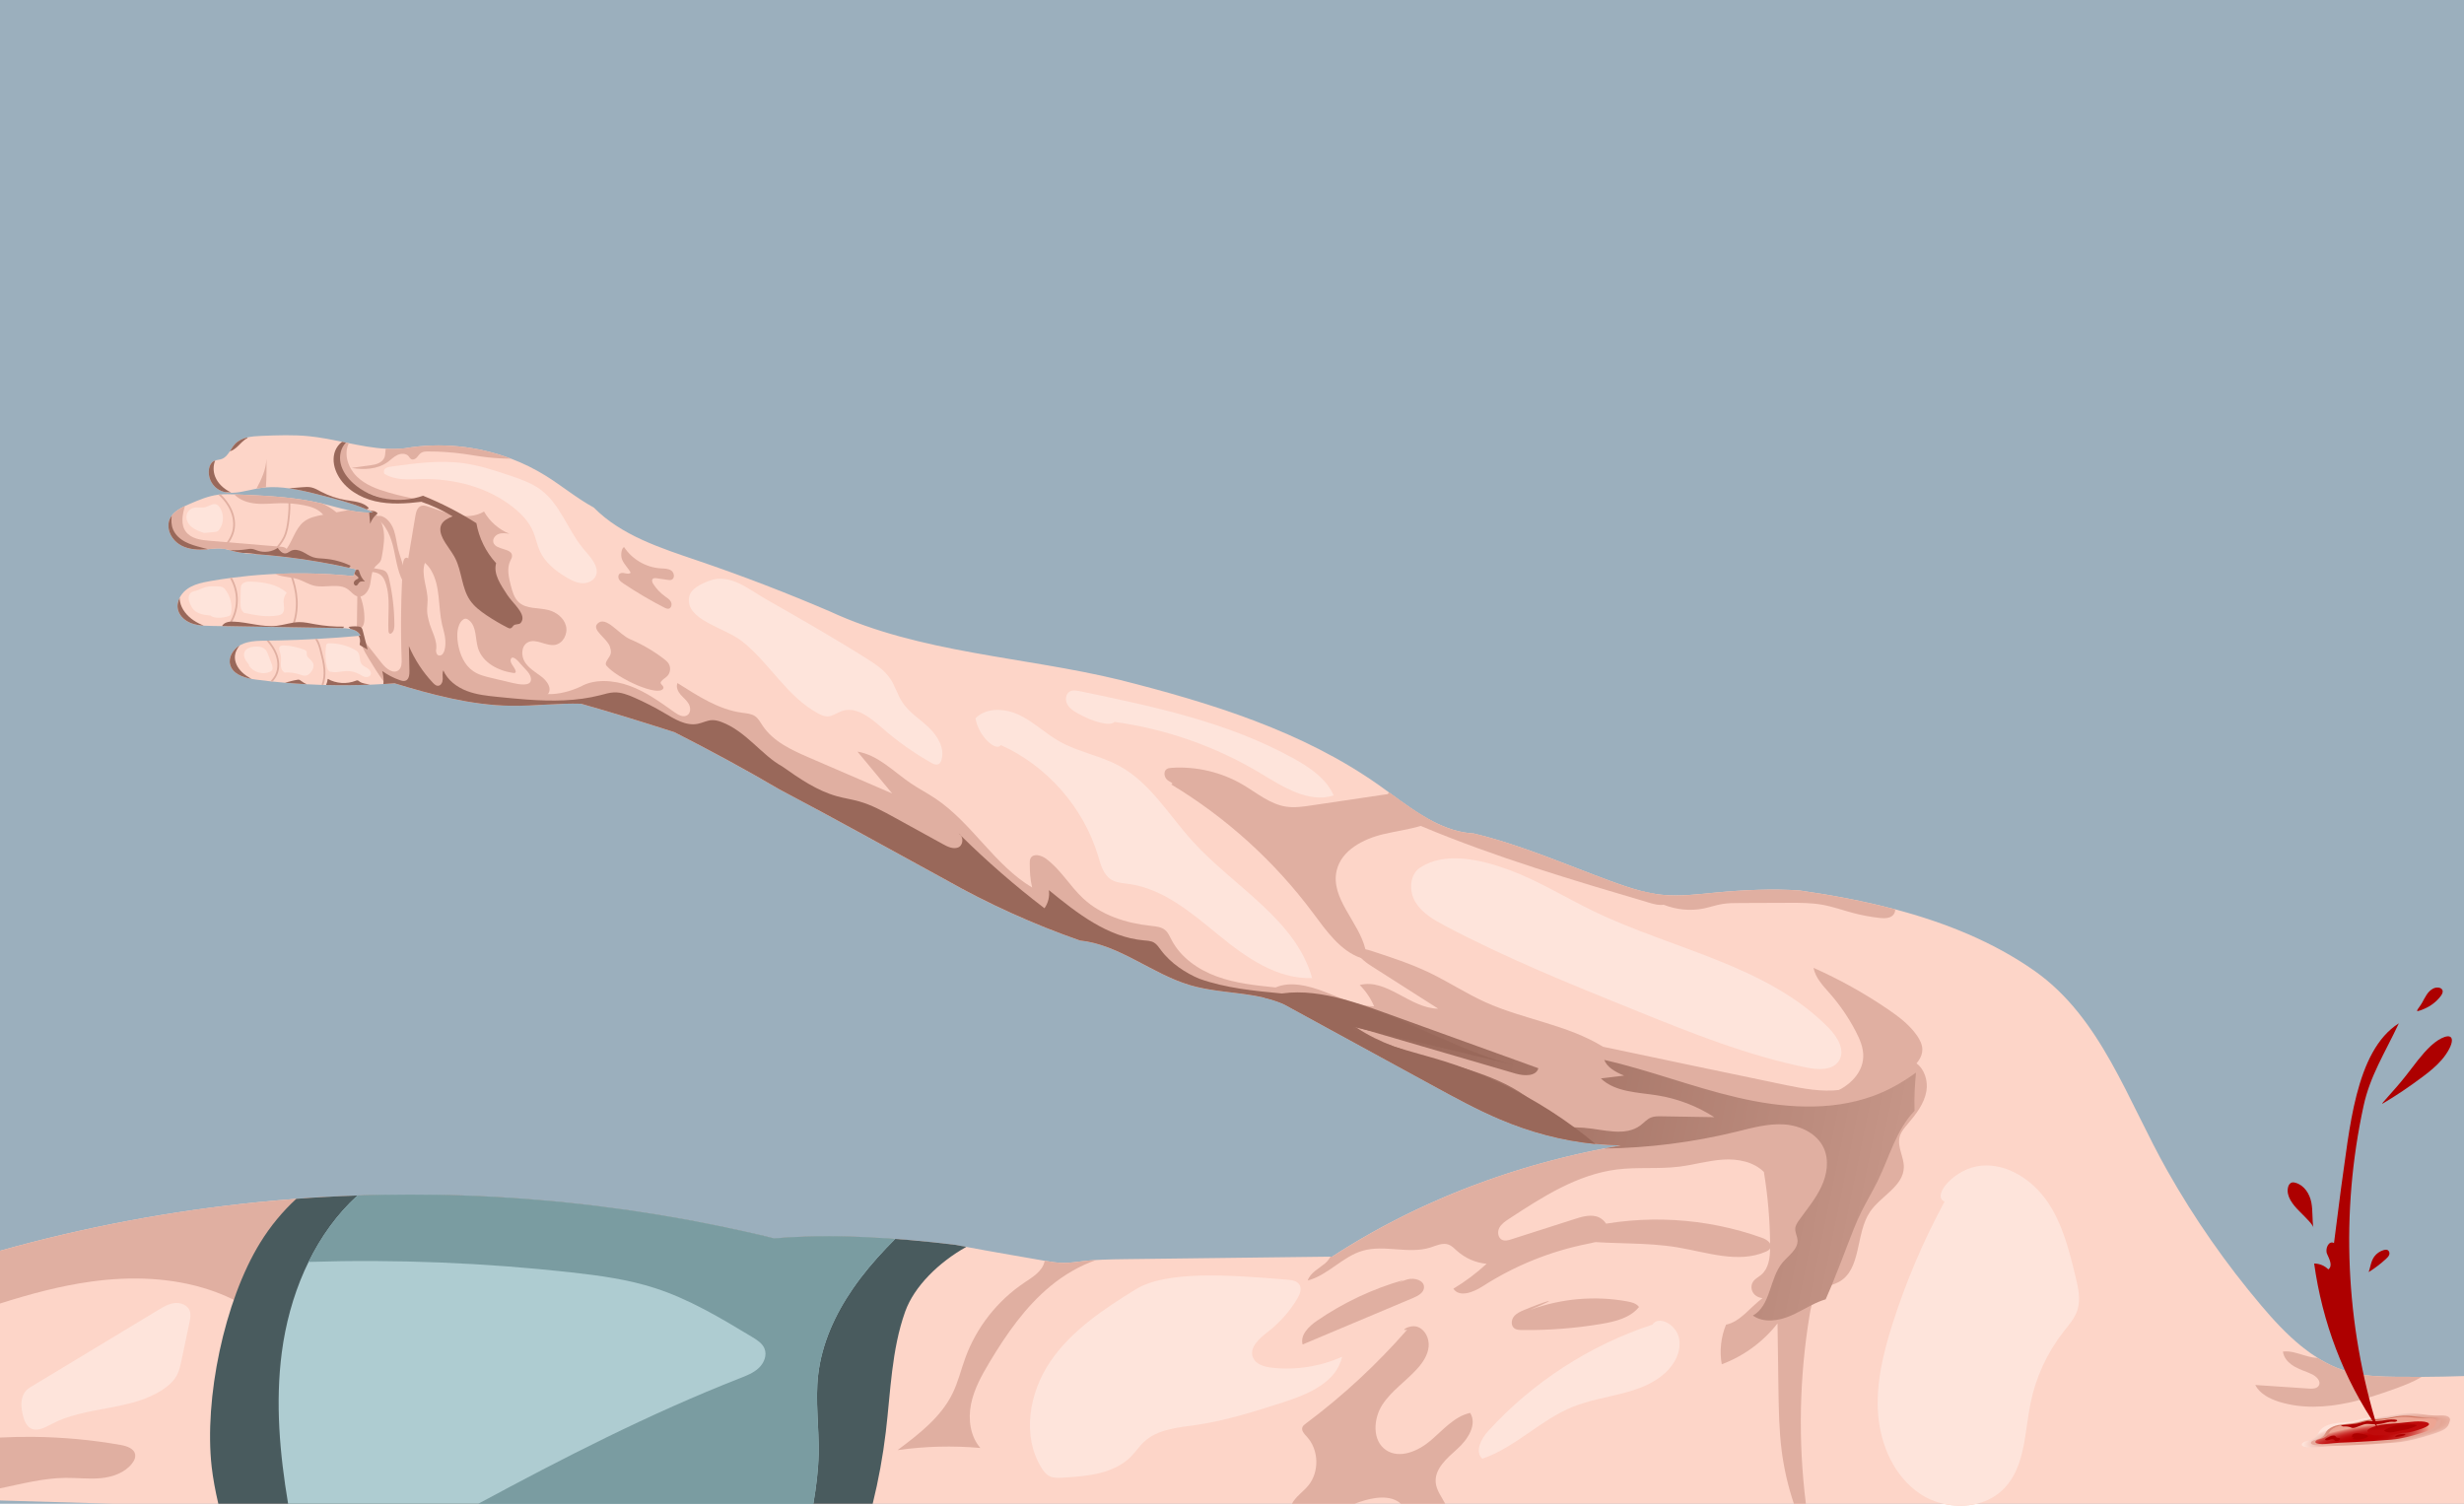 <?xml version="1.0" encoding="utf-8"?>
<!-- Generator: Adobe Illustrator 27.0.0, SVG Export Plug-In . SVG Version: 6.00 Build 0)  -->
<svg version="1.1" id="Слой_1" xmlns="http://www.w3.org/2000/svg" xmlns:xlink="http://www.w3.org/1999/xlink" x="0px" y="0px"
	 viewBox="0 0 1500 916.65" style="enable-background:new 0 0 1500 916.65;" xml:space="preserve">
<style type="text/css">
	.st0{fill:#9BAFBD;}
	.st1{fill:#728694;}
	.st2{fill:#FDD5C8;}
	.st3{fill:#FEE4DB;}
	.st4{fill:#E0AFA1;}
	.st5{fill:#99685A;}
	.st6{fill:#AECCD1;}
	.st7{fill:#7A9CA1;}
	.st8{fill:#495B5E;}
	.st9{fill:url(#SVGID_1_);}
	.st10{fill:#E09F89;}
	.st11{fill:url(#SVGID_00000134960964456625286030000008411235908060346541_);}
	.st12{fill:#F6DCDD;}
	.st13{fill:#E39D9D;}
	.st14{fill:#FDACAE;}
	.st15{fill:#E2A094;}
	.st16{fill:#FEBEBE;}
	.st17{fill:#F16E2B;}
	.st18{fill:#DF523C;}
	.st19{fill:#E78B7C;}
	.st20{fill:url(#SVGID_00000159442669736302894190000002734120138434538885_);}
	.st21{fill:#E7DBE0;}
	.st22{fill:url(#SVGID_00000028317564709095241460000011330250208382958731_);}
	.st23{fill:url(#SVGID_00000023241436804778850240000008497390916143450008_);}
	.st24{fill:#E75742;}
	.st25{fill:#EEA755;}
	.st26{fill:#EEB3B2;}
	.st27{fill:#FA9DA5;}
	.st28{fill:#FABEB5;}
	.st29{fill:#F25026;}
	.st30{fill:url(#SVGID_00000172403369750477595280000012080071548243743391_);}
	.st31{fill:url(#SVGID_00000078046359492069670710000018303164069465667469_);}
	.st32{fill:url(#SVGID_00000158724288119228382590000011884348073525222027_);}
	.st33{fill:url(#SVGID_00000129179603772722833550000006792554716555195820_);}
	.st34{fill:url(#SVGID_00000101066514921796372900000015399237480003122842_);}
	.st35{fill:url(#SVGID_00000096739139852455196570000008501857400487625878_);}
	.st36{fill:url(#SVGID_00000160878153026296166660000014839186440311804576_);}
	.st37{fill:url(#SVGID_00000121962763771586631520000014968165069297702542_);}
	.st38{fill:url(#SVGID_00000073681641779210135090000015554212638244498355_);}
	.st39{fill:url(#SVGID_00000178910900624975289870000000893346347060243640_);}
	.st40{fill:url(#SVGID_00000113338591314462947780000013618674572969712063_);}
	.st41{fill:url(#SVGID_00000138536557537018831980000013631415839046619032_);}
	.st42{fill:url(#SVGID_00000155835182590776202320000013264313614905064343_);}
	.st43{fill:url(#SVGID_00000152253539152053333800000011672608119873189518_);}
	.st44{fill:url(#SVGID_00000094582677909065343980000010320605857722769794_);}
	.st45{fill:url(#SVGID_00000044163673190316407030000003455811580483475077_);}
	.st46{fill:url(#SVGID_00000000904624413228616120000002501912293707954353_);}
	.st47{fill:url(#SVGID_00000116199027834668765290000003078907996568906174_);}
	.st48{fill:url(#SVGID_00000147178732630557187650000016921317941283888314_);}
	.st49{fill:url(#SVGID_00000112597070517965622940000002277783867429153925_);}
	.st50{fill:url(#SVGID_00000108288513133582556240000005310441896408683706_);}
	.st51{fill:url(#SVGID_00000026130886067718502720000001429863448895356842_);}
	.st52{fill:url(#SVGID_00000102520488033833915070000004572577756001656470_);}
	.st53{fill:url(#SVGID_00000100363460871472042700000002885915931795678098_);}
	.st54{fill:url(#SVGID_00000078035830037666990600000015777173722132701326_);}
	.st55{fill:url(#SVGID_00000173143952573511082860000012268164894438264212_);}
	.st56{fill:url(#SVGID_00000010304966175044827460000012238438736273053358_);}
	.st57{fill:url(#SVGID_00000035493496739825646680000008652431086035309988_);}
	.st58{fill:url(#SVGID_00000013874761844371229450000016865737213862523063_);}
	.st59{fill:url(#SVGID_00000110429589046900140940000009205316422303242911_);}
	.st60{opacity:0.4;fill:url(#SVGID_00000181047221239923670440000005268166489868802690_);}
	.st61{fill:url(#SVGID_00000008857689586312558990000011167984169711108747_);}
	.st62{fill:url(#SVGID_00000158013357997639785100000011469434425344600227_);}
	.st63{fill:url(#SVGID_00000049199006178138223440000014642316453784122796_);}
	.st64{fill:url(#SVGID_00000020369730594819247700000016273824511219049905_);}
	.st65{fill:url(#SVGID_00000026135470220682850960000004460954212478892196_);}
	.st66{fill:url(#SVGID_00000104665595194083501530000012388377520347107774_);}
	.st67{fill:url(#SVGID_00000006677096851373420350000010186060489996263051_);}
	.st68{fill:url(#SVGID_00000041273742128230122020000000083423877583897483_);}
	.st69{fill:#AD0000;}
	.st70{fill:url(#SVGID_00000122679236287958807700000002449971526552100480_);}
	.st71{fill:url(#SVGID_00000096748494431791435480000014707521515324306602_);}
	.st72{fill:url(#SVGID_00000047766173438887321340000013439085223442758581_);}
	.st73{fill:url(#SVGID_00000022520369105238642900000003971734753519264445_);}
	.st74{fill:url(#SVGID_00000016762042982507592220000003834293795404743611_);}
	.st75{fill:#BF9184;}
	.st76{fill:none;stroke:#FDD5C8;stroke-miterlimit:10;}
	.st77{fill:url(#SVGID_00000074419714023455969030000005920979457838912189_);}
	.st78{fill:url(#SVGID_00000051366265528656830350000015986523805528203958_);}
	.st79{fill:url(#SVGID_00000153664735033296250440000009325949783661352586_);}
	.st80{fill:url(#SVGID_00000054944741128918594530000002317352737337395632_);}
	.st81{fill:url(#SVGID_00000124872470960909201900000014516867268362471610_);}
	.st82{fill:url(#SVGID_00000084500693601417429040000017161702996285989760_);}
	.st83{fill:url(#SVGID_00000040550488907902079660000014557220233955653509_);}
	.st84{fill:url(#SVGID_00000097492274004038077230000012182042342754297986_);}
	.st85{fill:url(#SVGID_00000146460140214738525080000014287151914332856195_);}
	.st86{fill:url(#SVGID_00000024681713079268973890000005352411494875659436_);}
	.st87{fill:none;stroke:#E0AFA1;stroke-miterlimit:10;}
	.st88{fill:#59767A;}
	.st89{fill:none;}
	.st90{fill:#314042;}
	.st91{fill:url(#SVGID_00000126303529104039608400000007213895516932756118_);}
	.st92{fill:url(#SVGID_00000103234096957683943300000013674643569058154173_);}
	.st93{fill:url(#SVGID_00000045578545645629886900000005202882189020755332_);}
	.st94{fill:url(#SVGID_00000169543838722733609170000011440122437007361458_);}
	.st95{fill:url(#SVGID_00000017504846717559034450000011321066783085927553_);}
	.st96{fill:none;stroke:#99685A;stroke-miterlimit:10;}
	.st97{fill:#F2CEC4;}
	.st98{fill:#E1AFA1;}
	.st99{fill:url(#SVGID_00000176009481077265070170000016556728642587290303_);}
	.st100{fill:url(#SVGID_00000039129306425339679730000016820320806291939987_);}
	.st101{fill:url(#SVGID_00000061471780137422972890000008519423322294963595_);}
	.st102{fill:url(#SVGID_00000031167544919525541420000003041307681638030747_);}
	.st103{fill:url(#SVGID_00000013907457409701291700000008911035676066993313_);}
	.st104{fill:url(#SVGID_00000106863919867210599080000011347042114740842911_);}
	.st105{fill:url(#SVGID_00000170239469333995109520000003958400311763172016_);}
	.st106{fill:url(#SVGID_00000068646777331054945650000003680585313395343029_);}
	.st107{fill:url(#SVGID_00000142174009437400777560000010925401629814551941_);}
	.st108{fill:url(#SVGID_00000057846811595116345710000016776789966566712963_);}
	.st109{fill:#E39F8D;}
	.st110{fill:#C2553C;}
	.st111{fill:url(#SVGID_00000160891256404033310390000011619580961905712264_);}
	.st112{fill:url(#SVGID_00000136390836382764829720000000985492665412478632_);}
	.st113{fill:url(#SVGID_00000065787406893168126600000002316136078283215508_);}
	.st114{fill:#AD4024;}
	.st115{fill:url(#SVGID_00000036936097704591119570000000342095082590229946_);}
	.st116{fill:url(#SVGID_00000178889807268822556870000002654782901294135208_);}
	.st117{fill:url(#SVGID_00000183949795845264765810000013828945352582000799_);}
	.st118{opacity:0.561;fill:#FFFFFF;}
	.st119{fill:#FFFFFF;}
	.st120{fill:#FFF1ED;}
	.st121{fill:#E6D7D3;}
	.st122{opacity:0.439;fill:#E0AFA1;}
	.st123{fill:#FFD3C7;}
	.st124{opacity:0.341;fill:#AAAD66;}
	.st125{opacity:0.231;fill:#FFFFFF;}
	.st126{fill:#23282B;}
	.st127{fill:none;stroke:#99685A;stroke-linecap:round;stroke-linejoin:round;stroke-miterlimit:10;}
	.st128{fill:#495760;}
	.st129{fill:#353A3E;}
	.st130{fill:#3A474F;}
	.st131{fill:#709EB8;}
	.st132{fill:#8BB0C5;}
	.st133{fill:#31556B;}
	.st134{fill:#4E768F;}
	.st135{fill:#263F4F;}
	.st136{fill:#576975;}
	.st137{fill:none;stroke:#3A474F;stroke-miterlimit:10;}
	.st138{fill:#2F3943;}
	.st139{fill:#C78D7D;}
	.st140{fill:#421D13;}
	.st141{fill:#5E3E35;}
	.st142{fill:#806158;}
	.st143{fill:#EFC3B6;}
	.st144{fill:#C79789;}
	.st145{fill:none;stroke:#EFC3B6;stroke-miterlimit:10;}
	.st146{fill:#69483F;}
	.st147{fill:none;stroke:#806158;stroke-width:3;stroke-linecap:round;stroke-linejoin:round;stroke-miterlimit:10;}
	.st148{fill:#E8E8E8;}
	.st149{fill:#BACAD9;}
	.st150{fill:#694034;}
	.st151{fill:#658F85;}
	.st152{fill:#407065;}
	.st153{fill:#323C42;}
	.st154{fill:#B4CADE;}
	.st155{opacity:0.329;fill:#C75B63;}
	.st156{fill:none;stroke:#5E3E35;stroke-width:4;stroke-linecap:round;stroke-linejoin:round;stroke-miterlimit:10;}
	.st157{fill:#4C6270;}
	.st158{fill:#7A4A3D;}
	.st159{fill:#252E37;}
	.st160{fill:#3E4852;}
	.st161{fill:none;stroke:#E0AFA1;stroke-linecap:round;stroke-linejoin:round;stroke-miterlimit:10;}
	.st162{fill:#BA8677;}
	.st163{fill:#313B45;}
	.st164{fill:none;stroke:#4E768F;stroke-miterlimit:10;}
	.st165{fill:#193646;}
	.st166{opacity:0.188;fill:#FFFFFF;}
	.st167{fill:none;stroke:#421D13;stroke-miterlimit:10;}
	.st168{opacity:0.22;fill:#1390D4;}
	.st169{opacity:0.239;fill:#027DCF;}
	.st170{opacity:0.322;fill:#FFFFFF;}
	.st171{fill:#CFCFCF;}
	.st172{fill:url(#SVGID_00000155862004126495822110000000767936340746414526_);}
	.st173{fill:url(#SVGID_00000025436455157597383690000017153463093951804603_);}
	.st174{opacity:0.749;fill:url(#SVGID_00000000187420934254281170000016661452628518634150_);}
	.st175{fill:url(#SVGID_00000158736740866149734520000017097009879349408900_);}
	.st176{fill:url(#SVGID_00000075159497669771870940000014063845342399828918_);}
	.st177{fill:#821111;}
	.st178{fill:url(#SVGID_00000165944404407823486650000001928820091644797360_);}
	.st179{fill:#BC0002;}
	.st180{fill:url(#SVGID_00000008847948709660627000000011264325442912416175_);}
	.st181{fill:url(#SVGID_00000159459088429069622010000004390661188647578270_);}
	.st182{fill:url(#SVGID_00000148634811420330917740000014977899322165367976_);}
</style>
<g>
	<path class="st0" d="M0,915.44V0h1500v915.44H0z M1430,835.19c-2.12-0.58-4.2-1.27-6.23-2.06c-0.57-0.22-1.13-0.45-1.69-0.68
		c-0.16-0.06-0.33-0.13-0.49-0.21c-0.52-0.22-1.05-0.45-1.56-0.69c-0.01,0-0.01,0-0.01,0c-0.59-0.26-1.17-0.54-1.75-0.82
		c-1.89-0.92-3.74-1.92-5.56-3c-0.59-0.35-1.18-0.7-1.77-1.07c-2.87-1.79-5.66-3.76-8.35-5.87c-0.59-0.45-1.17-0.92-1.75-1.4"/>
	<g>
		<path class="st2" d="M1500,915.44v-77.75c-8.59,0.3-17.19,0.46-25.79,0.51c-5.2,0.03-10.4,0.02-15.6-0.05
			c-9.13-0.1-18.35-0.36-27.21-2.59c-0.47-0.12-0.93-0.24-1.4-0.37c-2.12-0.58-4.2-1.27-6.23-2.06c-0.57-0.22-1.13-0.45-1.69-0.68
			c-0.16-0.06-0.33-0.13-0.49-0.21c-0.52-0.22-1.05-0.45-1.56-0.69c-0.01,0-0.01,0-0.01,0c-0.59-0.26-1.17-0.54-1.75-0.82
			c-1.89-0.92-3.74-1.92-5.56-3c-0.59-0.35-1.18-0.7-1.77-1.07c-2.87-1.79-5.66-3.76-8.35-5.87c-0.59-0.45-1.17-0.92-1.75-1.4
			c0,0,0,0-0.01,0c-8.91-7.24-16.92-15.95-24.32-24.71c-21.49-25.39-40.59-52.8-56.98-81.75c-24.37-43.04-40.39-93.29-80.81-121.79
			c-25.22-17.78-54.51-29.5-84.99-37.57c-19.16-5.07-38.8-8.71-58.19-11.5c-16.3-1.08-33.82-0.36-51.27,1.3
			c-10.69,1.03-21.43,2.41-32.12,1.37c-1.79-0.18-3.56-0.41-5.31-0.72c-2.63-0.43-5.23-1-7.8-1.66c-6.36-1.63-12.59-3.82-18.75-6.08
			c-27.58-10.15-54.63-22.06-83.21-28.91c-8.79-0.46-16.96-3.3-24.77-7.33c-8.91-4.61-17.33-10.79-25.62-16.85
			c-0.4-0.28-0.8-0.57-1.18-0.86c-1.92-1.4-3.84-2.79-5.75-4.14c-46.7-33.09-102.64-50.28-158.12-64.32
			c-58.6-14.23-121.26-16.16-176.37-41.64c-26.15-11.23-52.98-21.57-80.17-30.83c-22.75-7.74-46.75-15.32-63.63-32.45
			c-10.34-5.62-19.33-13.17-29.23-19.32c-6.67-4.16-13.75-7.63-21.1-10.41c-20.51-7.77-43.1-10.07-64.72-6.33
			c-3.86,0.44-7.71,0.49-11.56,0.26c-7.67-0.41-15.36-1.9-23.05-3.47c-0.01-0.01-0.02-0.02-0.03-0.01c0,0,0,0-0.01,0.01
			c-0.33-0.08-0.63-0.15-0.96-0.22h-0.08c-0.04,0-0.09-0.02-0.13-0.03l-2.31-0.48c-6.67-1.37-13.34-2.7-20.07-3.39
			c-9.63-0.98-19.33-0.59-29-0.22c-2.92,0.12-6.01,0.3-8.85,1c-2.77,0.69-5.31,1.86-7.26,3.92c-1.25,1.32-2.2,2.97-3.22,4.51
			c-1.31,2.01-2.71,3.85-4.91,4.64c-1.27,0.47-2.69,0.5-3.97,0.92c-0.34,0.11-0.66,0.25-0.98,0.43c-1.58,0.9-2.42,2.71-2.76,4.5
			c-0.89,4.63,1.22,9.71,5.12,12.35c1.43,0.97,2.97,1.6,4.57,1.97c0.01,0,0.02,0,0.03,0.01c5.91,1.32,12.75-0.88,19.11-2.11
			c0.33-0.07,0.67-0.13,1-0.19c1.58-0.28,3.17-0.47,4.76-0.59c4.67-0.37,9.37-0.08,14.04,0.57c6.7,0.93,13.37,2.62,19.91,4.29
			c8.73,2.25,17.49,4.51,25.84,7.89c0.01,0,0.01,0.01,0.01,0.01h0.01c0.01,0,0.01,0,0.01,0c0.49,0.2,0.96,0.38,1.45,0.59
			c0.79,0.33,1.59,0.68,2.37,1.04c0.6,0.28,1.2,0.55,1.8,0.84c-0.43,0.03-0.85,0.05-1.28,0.07c-0.14,0-0.28,0.01-0.42,0.01
			c-0.14,0.01-0.29,0.01-0.43,0.01c-0.14,0.01-0.29,0.01-0.43,0.01c-4.25,0.03-8.45-0.59-12.63-1.48h-0.01
			c-5.32-1.14-10.59-2.71-15.87-3.99c-0.01,0-0.01,0-0.02-0.01c-0.14-0.03-0.26-0.06-0.39-0.09c-1.06-0.25-2.13-0.49-3.2-0.72
			s-2.14-0.45-3.22-0.65c-1.06-0.21-2.13-0.4-3.2-0.58h-0.03c-1.07-0.19-2.15-0.36-3.24-0.52c-0.15-0.03-0.29-0.05-0.44-0.07
			c-0.17-0.03-0.35-0.05-0.52-0.07c-0.23-0.04-0.47-0.07-0.7-0.1c-0.02-0.01-0.03-0.01-0.05,0c-0.01-0.01-0.02,0-0.02,0
			c-0.48-0.07-0.96-0.14-1.44-0.2c-0.18-0.03-0.37-0.05-0.56-0.08c-0.5-0.07-1.01-0.13-1.52-0.19c-0.4-0.05-0.8-0.1-1.19-0.14
			c-0.38-0.05-0.75-0.09-1.13-0.12c-0.65-0.08-1.31-0.15-1.97-0.22c-0.66-0.07-1.32-0.13-1.99-0.19c-1.08-0.1-2.17-0.2-3.26-0.29
			c-1.6-0.14-3.21-0.26-4.81-0.37c-1.1-0.07-2.19-0.13-3.29-0.2c-1.37-0.08-2.74-0.16-4.11-0.23c-2.74-0.14-5.48-0.26-8.21-0.37
			c-1.37-0.06-2.74-0.12-4.11-0.17c-0.33-0.01-0.66-0.02-1-0.04c-2.72-0.1-5.45-0.17-8.17,0.05h-0.01
			c-0.46,0.03-0.91,0.08-1.37,0.13c-0.02,0-0.05,0.01-0.07,0.01c-6.11,0.76-11.87,3.21-17.54,5.64c-0.94,0.39-1.9,0.81-2.85,1.28
			h-0.01c-3.12,1.48-6.12,3.28-8.05,5.91c-0.57,0.79-1.06,1.65-1.41,2.6c-0.25,0.7-0.43,1.41-0.52,2.13
			c-0.66,4.83,2.27,9.97,6.5,12.65c0.53,0.33,1.06,0.64,1.62,0.92h0.01c0.59,0.29,1.2,0.56,1.82,0.78c0.29,0.11,0.59,0.21,0.88,0.31
			c0.3,0.1,0.6,0.19,0.9,0.27c0.29,0.08,0.58,0.16,0.88,0.22c0.31,0.08,0.63,0.15,0.95,0.21c0.03,0,0.05,0.01,0.08,0.01
			c0.29,0.06,0.57,0.11,0.86,0.15c0.28,0.04,0.55,0.08,0.83,0.11c0.2,0.03,0.4,0.05,0.6,0.07c0.44,0.05,0.89,0.08,1.33,0.11
			c0.04,0.01,0.08,0.01,0.12,0.01c0,0,0,0,0.01,0c0.1,0.01,0.21,0.01,0.31,0.01c0.24,0.02,0.49,0.03,0.74,0.03
			c1.58,0.05,3.17-0.01,4.73-0.14c0.28-0.02,0.54-0.05,0.82-0.08c2.39-0.24,4.78-0.56,7.18-0.49c0.15,0,0.31,0.01,0.46,0.03
			c0.08,0,0.16,0,0.24,0.01c0.1,0,0.19,0.01,0.29,0.02c0.06,0,0.12,0,0.18,0.01c0.02,0,0.04,0,0.07,0.01
			c0.01-0.01,0.01-0.01,0.02-0.01c0.01,0,0.02,0,0.02,0.01c0.11,0,0.21,0.01,0.31,0.03c0.1,0.01,0.21,0.02,0.31,0.03
			c0.19,0.02,0.37,0.05,0.55,0.08c0.03,0,0.05,0.01,0.07,0.01c0.03,0.01,0.06,0.01,0.08,0.02h0.01c0.1,0.01,0.2,0.03,0.31,0.05
			c0.25,0.04,0.5,0.09,0.74,0.15c0.55,0.11,1.09,0.25,1.63,0.39c0.23,0.06,0.46,0.12,0.69,0.18c0.48,0.13,0.96,0.26,1.44,0.4
			c0.48,0.13,0.97,0.26,1.45,0.38c0.3,0.07,0.59,0.14,0.89,0.2c0.22,0.06,0.43,0.1,0.65,0.15c0.07,0.01,0.13,0.03,0.2,0.04
			c0.29,0.06,0.59,0.11,0.88,0.17c0.03,0,0.06,0.01,0.09,0.01c0.01,0.01,0.02,0.01,0.04,0.01c0.01,0,0.02,0.01,0.02,0.01
			c0.29,0.05,0.58,0.09,0.86,0.14c0.14,0.03,0.29,0.05,0.44,0.07c0.45,0.08,0.91,0.14,1.37,0.2v-0.01c0.01,0,0.01,0,0.01,0
			c0-0.01,0.01-0.01,0.01,0c0,0,0.01,0,0.01,0.01h0.08c0.31,0.04,0.61,0.08,0.92,0.11c0.19,0.03,0.37,0.05,0.56,0.07
			c1.77,0.19,3.55,0.33,5.34,0.46c0.35,0.02,0.7,0.04,1.05,0.07h0.01c0.24,0.02,0.48,0.04,0.72,0.06c4.67,0.34,9.34,0.78,14.01,1.3
			c0.27,0.03,0.54,0.06,0.81,0.09c0.22,0.02,0.46,0.05,0.69,0.09c0.01,0,0.01,0,0.02,0h0.09c1,0.11,2,0.23,3,0.35
			c0.33,0.04,0.67,0.08,1,0.13h0.01c1.07,0.13,2.13,0.27,3.19,0.41c0.78,0.11,1.55,0.22,2.33,0.33c2.29,0.31,4.58,0.65,6.87,1.02
			c0.39,0.06,0.77,0.12,1.16,0.18c0.28,0.04,0.56,0.09,0.83,0.14c2.23,0.36,4.45,0.74,6.66,1.15c1.17,0.21,2.33,0.43,3.49,0.65
			c1.14,0.22,2.28,0.44,3.42,0.67c0.02,0,0.04,0,0.06,0.01c0.01-0.01,0.01-0.01,0.01,0c1.15,0.22,2.29,0.46,3.43,0.7
			c1.54,0.32,3.07,0.65,4.6,0.99c1.43,0.31,2.86,0.64,4.3,0.97c-0.07,0.18-0.14,0.35-0.21,0.52c-0.02,0.05-0.04,0.09-0.05,0.14
			c-0.28,0.69-0.55,1.39-0.82,2.08c-0.19,0.46-0.37,0.93-0.56,1.39c-1.05-0.11-2.09-0.21-3.14-0.3c-1.05-0.1-2.09-0.19-3.14-0.27
			c-0.32-0.03-0.63-0.06-0.95-0.08c-0.29-0.03-0.58-0.06-0.87-0.08c-0.82-0.06-1.64-0.12-2.46-0.18c-0.01,0-0.01,0-0.02,0h-0.01
			c-0.05,0-0.11-0.01-0.16-0.01c-0.01-0.01-0.02-0.01-0.03,0c-0.73-0.05-1.46-0.09-2.19-0.14c-0.13-0.02-0.26-0.02-0.38-0.03
			c-0.51-0.04-1.04-0.06-1.55-0.09c-0.07-0.01-0.14-0.01-0.21-0.01c-0.73-0.04-1.46-0.08-2.19-0.11c-0.32-0.02-0.64-0.03-0.96-0.05
			c-0.86-0.03-1.72-0.07-2.59-0.11c-0.56-0.02-1.13-0.04-1.7-0.05c-0.59-0.02-1.17-0.04-1.75-0.05c-0.27-0.01-0.53-0.01-0.8-0.02
			c-0.93-0.03-1.86-0.04-2.79-0.05c-0.06-0.01-0.12-0.01-0.18,0c-0.01-0.01-0.01-0.01-0.02,0c-0.01-0.01-0.02-0.01-0.03,0
			c-0.01-0.01-0.01-0.01-0.02,0c-0.01-0.01-0.01-0.01-0.02,0h-0.01c-0.82-0.02-1.65-0.03-2.47-0.03h-0.01
			c-1.64-0.02-3.28-0.02-4.92,0.01c-0.69,0-1.37,0.01-2.07,0.02c-0.4,0-0.79,0-1.19,0.02c-0.56,0.01-1.11,0.02-1.65,0.03
			c-0.46,0.01-0.93,0.02-1.39,0.03h-0.01c-1.9,0.05-3.79,0.13-5.69,0.22h-0.01c-1.45,0.07-2.89,0.14-4.34,0.23
			c-0.35,0.02-0.7,0.04-1.05,0.07c-7.01,0.43-14.02,1.12-21.01,2.04c-0.4,0.04-0.8,0.09-1.19,0.16c-3.33,0.44-6.64,0.95-9.95,1.5
			c-0.35,0.06-0.69,0.12-1.04,0.18c-0.27,0.05-0.55,0.09-0.82,0.14c-1.43,0.25-2.88,0.52-4.31,0.84c-3.46,0.78-6.82,1.89-9.71,3.9
			c-1.62,1.13-3.06,2.62-4.11,4.3c-0.25,0.38-0.47,0.77-0.67,1.17c-0.32,0.62-0.58,1.27-0.78,1.92c-0.06,0.16-0.1,0.32-0.14,0.48
			c-0.04,0.13-0.07,0.27-0.1,0.41c-0.09,0.4-0.16,0.81-0.2,1.23c-0.02,0.14-0.03,0.29-0.04,0.44c-0.03,0.49-0.02,0.98,0.03,1.47
			c0.01,0.12,0.02,0.23,0.04,0.35c0.02,0.18,0.05,0.36,0.09,0.54c0,0,0,0.01,0,0.02c0.03,0.15,0.06,0.3,0.1,0.45
			c0.12,0.48,0.28,0.95,0.47,1.4h0.01c0.09,0.2,0.18,0.4,0.28,0.6c0.05,0.1,0.1,0.2,0.15,0.29c0,0.01,0,0.02,0.01,0.02
			c0.04,0.08,0.08,0.16,0.13,0.23c0,0.01,0.01,0.03,0.03,0.04c0.05,0.08,0.1,0.17,0.15,0.25c0.15,0.25,0.31,0.5,0.5,0.73
			c0.09,0.13,0.19,0.25,0.29,0.37c0.1,0.14,0.22,0.28,0.34,0.4c0.1,0.12,0.21,0.24,0.33,0.36c0.47,0.49,0.98,0.95,1.53,1.35
			c0.18,0.14,0.36,0.27,0.55,0.4c0.12,0.09,0.25,0.17,0.37,0.25c0.18,0.12,0.35,0.23,0.54,0.33c0.16,0.09,0.32,0.19,0.48,0.27
			c0.71,0.39,1.46,0.72,2.21,0.99c2.34,0.83,4.8,1.2,7.29,1.36c1.6,0.11,3.22,0.15,4.82,0.17c2.11,0.03,4.22,0.07,6.33,0.1
			c1.03,0.02,2.05,0.03,3.08,0.05c0.45,0.02,0.91,0.03,1.36,0.03c12.57,0.21,25.13,0.42,37.69,0.62c0.4,0.02,0.8,0.02,1.19,0.03
			c5.71,0.09,11.4,0.18,17.1,0.28h0.05c0.01,0,0.02,0,0.02,0c0.7,0.01,1.4,0.02,2.1,0.03c0.01,0,0.01,0,0.01,0
			c3.45,0.06,6.91,0.11,10.36,0.17c0.28,0.01,0.54,0.01,0.82,0.02c1.02,0.04,2.09,0.12,3.13,0.28c0.43,0.05,0.85,0.12,1.26,0.21
			c0.41,0.09,0.82,0.19,1.21,0.31c0.04,0.01,0.08,0.02,0.12,0.04h0.01c0.01,0.01,0.01,0.01,0.02,0.01h0.01
			c0.03,0,0.06,0.01,0.09,0.02c0.32,0.1,0.63,0.22,0.92,0.34c0.01,0.01,0.01,0.01,0.02,0.01c0.29,0.13,0.57,0.26,0.84,0.41
			c0.02,0.01,0.03,0.01,0.04,0.02c0.13,0.06,0.25,0.14,0.37,0.22c0.28,0.17,0.54,0.35,0.78,0.56c0.08,0.06,0.16,0.13,0.23,0.19
			c0.1,0.09,0.2,0.19,0.29,0.28c0.12,0.13,0.25,0.27,0.36,0.41c0.32,0.39,0.6,0.83,0.82,1.32c-0.39,0.03-0.79,0.06-1.17,0.09
			c-0.5,0.05-1,0.09-1.5,0.13c-2.15,0.2-4.3,0.38-6.46,0.55c-1.75,0.15-3.49,0.28-5.24,0.4c-0.79,0.06-1.58,0.12-2.37,0.16
			c-3.22,0.23-6.45,0.43-9.67,0.61h-0.01c-0.43,0.03-0.86,0.05-1.3,0.07c-6.99,0.38-13.99,0.66-20.99,0.83
			c-1.74,0.04-3.48,0.07-5.21,0.1c-0.37,0.01-0.73,0.01-1.1,0.02c-0.24,0-0.48,0.01-0.72,0.01c-0.48,0.01-0.95,0.03-1.43,0.03h-0.01
			c-0.15,0.01-0.3,0.01-0.45,0.01c-3.85,0.05-7.81,0.09-11.49,1.09h-0.01c-1.17,0.32-2.31,0.73-3.41,1.27
			c-0.37,0.17-0.71,0.37-1.06,0.59h-0.01c-4.03,2.46-6.95,7.18-5.75,11.68c0.05,0.17,0.09,0.33,0.15,0.49
			c0.11,0.33,0.23,0.64,0.37,0.94c0.06,0.13,0.13,0.27,0.2,0.4c0.16,0.3,0.34,0.59,0.53,0.87c0.12,0.17,0.25,0.34,0.39,0.5
			l-0.01,0.01h0.01c0.27,0.34,0.56,0.66,0.88,0.96c0.08,0.08,0.16,0.15,0.25,0.23c0.9,0.81,1.97,1.49,3.13,2.06
			c0.29,0.14,0.59,0.28,0.89,0.41c0.95,0.4,1.95,0.74,2.97,1.03c0.09,0.02,0.18,0.05,0.28,0.08c0.99,0.27,1.99,0.49,2.99,0.67
			c0.01,0,0.01,0.01,0.02,0c0.84,0.15,1.68,0.28,2.48,0.39c0.18,0.02,0.36,0.05,0.54,0.07h0.01c2.38,0.31,4.76,0.6,7.15,0.86
			c0.01,0,0.01,0,0.01,0h0.04c0.01,0,0.01,0,0.02,0c0.01,0,0.02,0,0.02,0.01c0.42,0.05,0.83,0.09,1.25,0.14
			c0.45,0.05,0.89,0.1,1.34,0.14c2.48,0.26,4.97,0.51,7.47,0.72h0.01c4.41,0.38,8.82,0.69,13.23,0.92c3,0.17,6.01,0.3,9.01,0.39
			c0.39,0.02,0.79,0.03,1.17,0.03c0.54,0.02,1.07,0.04,1.6,0.05c1.25,0.03,2.5,0.06,3.75,0.07c0,0,0,0.01,0.01,0
			c1.11,0.03,2.22,0.04,3.34,0.04c3.52,0.04,7.04,0.02,10.57-0.05l1.47-0.03c0.92-0.02,1.85-0.04,2.78-0.07
			c0.89-0.02,1.79-0.05,2.68-0.09c0.69-0.02,1.37-0.04,2.06-0.07c0.85-0.03,1.69-0.07,2.54-0.11c0.95-0.04,1.9-0.09,2.85-0.14
			c0.94-0.05,1.88-0.1,2.82-0.16c0.4-0.02,0.81-0.06,1.22-0.08c0.3-0.02,0.61-0.04,0.9-0.06c0.99-0.06,1.98-0.13,2.97-0.21
			c0.57-0.03,1.13-0.08,1.7-0.12c2.06,0.62,4.14,1.25,6.23,1.86c2.29,0.68,4.6,1.35,6.92,2c2.43,0.68,4.88,1.36,7.35,2
			c1.78,0.47,3.57,0.93,5.38,1.37c1.1,0.27,2.2,0.54,3.31,0.79c0.1,0.03,0.2,0.06,0.31,0.07c0.84,0.2,1.69,0.39,2.54,0.58
			c1.07,0.24,2.15,0.48,3.23,0.71s2.16,0.45,3.24,0.66c0.97,0.2,1.95,0.39,2.92,0.57c1.27,0.23,2.53,0.45,3.8,0.66
			c0.62,0.1,1.26,0.21,1.89,0.3c0.74,0.12,1.49,0.23,2.24,0.34c0.46,0.07,0.91,0.14,1.37,0.2c1.42,0.2,2.83,0.38,4.25,0.54
			c0.39,0.04,0.78,0.09,1.17,0.13c0.54,0.06,1.07,0.11,1.61,0.17c0.14,0.01,0.28,0.02,0.43,0.04c0.75,0.07,1.5,0.14,2.26,0.19
			c1.25,0.11,2.51,0.2,3.77,0.28c0.58,0.03,1.16,0.06,1.74,0.09c0.15,0.01,0.3,0.01,0.46,0.02c0.82,0.04,1.65,0.07,2.47,0.09
			c0.71,0.02,1.41,0.04,2.12,0.05c2.75,0.04,5.51,0,8.26-0.1c0.39-0.01,0.79-0.02,1.18-0.04c1.28-0.04,2.56-0.1,3.84-0.16
			c1.82-0.09,3.64-0.19,5.46-0.29c1.32-0.07,2.64-0.14,3.96-0.21c1.32-0.07,2.64-0.14,3.96-0.2c0.75-0.04,1.5-0.07,2.24-0.1
			c3.31-0.14,6.62-0.23,9.93-0.21c1.26,0,2.52,0.02,3.78,0.06c1.67,0.47,3.33,0.95,5,1.43c1.3,0.37,2.61,0.75,3.91,1.13
			c3.63,1.05,7.26,2.12,10.9,3.22c0.92,0.27,1.85,0.55,2.78,0.84c2.7,0.81,5.41,1.63,8.14,2.48c0.29,0.08,0.58,0.17,0.88,0.27
			c1.84,0.57,3.69,1.14,5.55,1.72c0.52,0.16,1.04,0.32,1.55,0.48c2.38,0.74,4.77,1.49,7.16,2.25c3.6,1.14,7.22,2.3,10.88,3.47
			c21.76,11.03,43.21,22.66,63.89,34.79c2.45,1.29,4.91,2.59,7.36,3.9c0.76,0.4,1.53,0.8,2.29,1.22c1.31,0.69,2.61,1.38,3.91,2.08
			c1.3,0.69,2.6,1.39,3.9,2.09c5.81,3.11,11.6,6.24,17.37,9.38c0,0,0.01-0.01,0.01,0c5.37,2.91,10.72,5.83,16.05,8.75
			c4.96,2.72,9.91,5.43,14.84,8.14c8.53,4.68,16.99,9.34,25.39,13.93h0.01c3.17,1.74,6.32,3.47,9.47,5.18
			c6.3,3.58,12.69,7.02,19.14,10.31c1.33,0.68,2.68,1.36,4.02,2.02c1.05,0.53,2.1,1.05,3.16,1.57c1.02,0.51,2.04,1,3.06,1.49
			c0.88,0.43,1.77,0.85,2.66,1.27c0.36,0.18,0.72,0.35,1.08,0.51c1.82,0.87,3.65,1.72,5.48,2.55c0.73,0.34,1.47,0.68,2.21,1.01
			c1.4,0.63,2.79,1.26,4.19,1.87c1.03,0.46,2.08,0.91,3.11,1.36c1.27,0.55,2.53,1.09,3.8,1.63c2.69,1.14,5.39,2.26,8.09,3.34
			c0.9,0.37,1.8,0.72,2.7,1.08c0.95,0.38,1.9,0.76,2.85,1.12c0.95,0.37,1.91,0.74,2.86,1.1c0.16,0.07,0.32,0.14,0.49,0.19
			c1.01,0.39,2.02,0.78,3.03,1.15c3.5,1.31,7,2.58,10.5,3.8c24.04,2.53,43.68,20.28,66.87,27.14c0.67,0.2,1.34,0.39,2.02,0.57
			c0.38,0.11,0.76,0.21,1.14,0.29c0.38,0.1,0.76,0.19,1.15,0.28c0.13,0.04,0.27,0.08,0.4,0.1c0.84,0.2,1.67,0.39,2.51,0.56
			c0.87,0.18,1.76,0.34,2.64,0.51c0.79,0.14,1.58,0.29,2.37,0.41c1.01,0.17,2.04,0.33,3.08,0.48c0.57,0.09,1.13,0.17,1.7,0.24
			c1.42,0.2,2.84,0.39,4.27,0.57c1.76,0.22,3.51,0.43,5.27,0.65c1.55,0.19,3.1,0.37,4.65,0.58c0.98,0.14,1.96,0.27,2.95,0.41
			c0.94,0.13,1.89,0.28,2.83,0.43c0.94,0.14,1.87,0.3,2.8,0.48c0.93,0.15,1.85,0.34,2.77,0.52c0.13,0.03,0.25,0.05,0.37,0.08
			c0.39,0.08,0.78,0.17,1.16,0.26c0.4,0.07,0.81,0.17,1.22,0.27h0.01c0.74,0.18,1.49,0.37,2.22,0.56c0.55,0.14,1.07,0.29,1.6,0.44
			c1.15,0.34,2.3,0.7,3.43,1.1c0.43,0.14,0.86,0.29,1.29,0.46c0.04,0.01,0.06,0.02,0.09,0.03c0.25,0.09,0.49,0.18,0.72,0.28
			c0.01,0,0.02,0,0.03,0.01c0.41,0.15,0.82,0.32,1.23,0.5c0.55,0.22,1.1,0.46,1.65,0.71c3.32,1.81,6.65,3.63,9.97,5.44
			c0.8,0.43,1.6,0.87,2.4,1.3c0,0.01,0.01,0.01,0.01,0.01c3.67,2.01,7.34,4.01,11,6.01c0.87,0.48,1.74,0.95,2.6,1.42
			c0.73,0.4,1.47,0.81,2.21,1.22c0.01,0.01,0.02,0.01,0.03,0.02h0.01c0.01,0.01,0.03,0.01,0.04,0.02c0.01,0,0.02,0,0.03,0.01
			c9.73,5.31,19.46,10.62,29.18,15.92c0.01,0.01,0.01,0.01,0.01,0.01c3.11,1.7,6.22,3.39,9.32,5.08h0.01c0.01,0,0.01,0.01,0.02,0.01
			c4.01,2.19,8.01,4.37,12.01,6.56c4.01,2.19,8.02,4.38,12.03,6.57c13.34,7.28,26.7,14.58,40.69,20.48
			c2.25,0.95,4.52,1.86,6.81,2.73c0.87,0.34,1.75,0.66,2.63,0.98c0.42,0.17,0.86,0.33,1.3,0.47h0.01c0.01,0,0.01,0.01,0.01,0.01
			s0,0.01,0.01,0c0.66,0.25,1.33,0.49,2,0.71c0.65,0.22,1.3,0.45,1.95,0.67c1.4,0.49,2.82,0.95,4.24,1.38
			c0.53,0.17,1.07,0.34,1.61,0.5c1.22,0.38,2.46,0.74,3.71,1.09c1.18,0.34,2.37,0.66,3.57,0.98c2.22,0.59,4.46,1.13,6.72,1.64
			c0.36,0.08,0.73,0.16,1.09,0.24c2.41,0.53,4.83,1.02,7.28,1.45c0.44,0.08,0.87,0.15,1.31,0.23h0.03c0.26,0.05,0.51,0.1,0.77,0.13
			c0.03,0.01,0.05,0.02,0.08,0.01c0.8,0.14,1.61,0.26,2.42,0.39c1.09,0.17,2.19,0.33,3.29,0.48c1.1,0.15,2.21,0.29,3.32,0.42
			c0.06,0.01,0.12,0.02,0.19,0.02c1.04,0.13,2.09,0.24,3.15,0.35c5.15,0.52,10.38,0.83,15.7,0.92c-1.95,0.34-3.9,0.68-5.85,1.05
			c-1.39,0.26-2.77,0.53-4.16,0.8h-0.01c-0.01,0.01-0.01,0.01-0.02,0c-0.02,0.01-0.02,0.01-0.03,0c-1.8,0.35-3.62,0.72-5.43,1.08
			c-1.78,0.37-3.56,0.74-5.32,1.13c-0.02-0.01-0.03,0-0.06,0.01c-0.11,0.01-0.23,0.03-0.34,0.06c-0.01,0-0.01,0-0.02,0.02
			c-1.17,0.25-2.32,0.51-3.48,0.77c-0.07,0-0.13,0.01-0.17,0.03c-0.64,0.13-1.27,0.28-1.9,0.44c-0.16,0.02-0.33,0.06-0.49,0.11
			c-1.59,0.37-3.19,0.74-4.78,1.13c-1.82,0.43-3.63,0.88-5.44,1.34h-0.01c-0.01-0.01-0.01-0.01-0.02,0
			c-0.01-0.01-0.02,0.01-0.02,0.01c-1.81,0.46-3.62,0.93-5.42,1.4c-0.13,0.04-0.27,0.07-0.4,0.11c-0.03,0.01-0.06,0.02-0.1,0.04
			h-0.03c-0.01-0.01-0.01,0-0.01,0c-1.63,0.43-3.25,0.87-4.87,1.32c-0.02,0-0.04,0-0.05,0.01c-1.66,0.47-3.32,0.94-4.98,1.41
			c-0.93,0.27-1.85,0.53-2.78,0.82c-0.92,0.28-1.82,0.54-2.73,0.82c-0.32,0.08-0.62,0.17-0.94,0.28c-1.47,0.44-2.95,0.9-4.42,1.36
			c-1.39,0.43-2.78,0.88-4.15,1.33c-0.89,0.29-1.77,0.58-2.65,0.88c-1.39,0.45-2.77,0.91-4.16,1.39c-0.22,0.06-0.45,0.14-0.67,0.23
			c-1.44,0.48-2.87,0.98-4.3,1.5c-0.11,0.03-0.21,0.06-0.32,0.11c-3.53,1.24-7.04,2.53-10.54,3.87c-0.34,0.13-0.68,0.25-1.02,0.4
			c-1.17,0.44-2.33,0.89-3.49,1.35c-0.56,0.22-1.12,0.44-1.68,0.67c-0.31,0.12-0.62,0.25-0.93,0.37c-1.12,0.44-2.23,0.88-3.34,1.34
			c-1.71,0.71-3.42,1.43-5.13,2.14c-1.14,0.48-2.27,0.96-3.4,1.46c-2.37,1.01-4.74,2.06-7.09,3.14c-0.57,0.27-1.16,0.52-1.73,0.79
			c-1.81,0.81-3.61,1.65-5.41,2.5c-0.84,0.4-1.68,0.81-2.51,1.21c-0.09,0.04-0.18,0.08-0.26,0.12c-1.48,0.72-2.96,1.44-4.44,2.18
			c-1.35,0.66-2.69,1.33-4.03,2.02c-0.91,0.46-1.83,0.92-2.74,1.41c-1.12,0.57-2.22,1.14-3.32,1.73c-0.09,0.03-0.18,0.09-0.27,0.14
			c-1.13,0.59-2.26,1.18-3.37,1.8c-0.82,0.43-1.62,0.87-2.43,1.33c-0.04,0.02-0.09,0.05-0.13,0.07c-1.11,0.61-2.23,1.23-3.34,1.84
			c-2.55,1.41-5.09,2.87-7.6,4.36c-0.66,0.37-1.31,0.76-1.96,1.15c-1.68,0.99-3.36,1.99-5.02,3.02c-1.57,0.95-3.11,1.92-4.66,2.89
			c-0.32,0.2-0.64,0.4-0.96,0.61c-1.45,0.91-2.91,1.85-4.35,2.79c-0.36,0-0.71,0.01-1.06,0.01c-16.24,0.2-32.47,0.39-48.71,0.59
			h-0.01c-1.41,0.02-2.82,0.03-4.24,0.05c-8.42,0.1-16.83,0.2-25.25,0.31h-0.04c-15.33,0.18-30.67,0.37-46.01,0.56
			c-4.82,0.06-9.66,0.12-14.49,0.33h-0.03c-1.27,0.06-2.53,0.12-3.8,0.2c-0.01,0-0.01,0-0.02,0c-2.56,0.15-5.12,0.37-7.67,0.66
			c-4.06,0.46-8.12,1.11-12.2,1.09c-3.85-0.01-7.66-0.64-11.47-1.28c-0.23-0.04-0.47-0.08-0.7-0.12
			c-6.59-1.15-13.18-2.28-19.62-3.41h-0.01c-5.17-0.89-10.23-1.79-15.12-2.67c-4.25-0.76-8.36-1.51-12.3-2.25
			c-2.17-0.41-4.26-0.8-6.3-1.2c-2.69-0.34-5.38-0.65-8.07-0.95c-0.31-0.04-0.61-0.07-0.91-0.1c-1.54-0.17-3.07-0.34-4.6-0.5
			c-1.14-0.12-2.27-0.24-3.4-0.35c-1.36-0.14-2.71-0.27-4.06-0.4c-0.15-0.02-0.3-0.04-0.45-0.05c-0.62-0.07-1.23-0.12-1.84-0.18
			c-0.22-0.02-0.45-0.04-0.67-0.06c-3.2-0.29-6.4-0.56-9.58-0.81c-0.06-0.01-0.13-0.01-0.2-0.01c-1.07-0.09-2.13-0.17-3.2-0.25
			c-0.23-0.02-0.47-0.03-0.7-0.05c-1.26-0.09-2.52-0.18-3.78-0.26c-0.12-0.01-0.24-0.02-0.37-0.03c-0.12-0.01-0.25-0.02-0.37-0.03
			c-0.24-0.01-0.48-0.03-0.71-0.04h-0.05c-0.42-0.02-0.83-0.05-1.24-0.08c-0.22-0.02-0.44-0.03-0.67-0.04
			c-0.09,0-0.17-0.01-0.25-0.01c-0.18-0.01-0.35-0.02-0.52-0.03c-0.13-0.01-0.25-0.02-0.38-0.03c-0.59-0.03-1.17-0.07-1.76-0.1
			c-0.51-0.03-1.02-0.06-1.53-0.08c-0.15-0.02-0.3-0.03-0.45-0.03c-0.15-0.01-0.3-0.02-0.45-0.02c-0.34-0.02-0.67-0.04-1.01-0.05
			c-0.49-0.03-0.98-0.05-1.46-0.07c-0.82-0.04-1.64-0.08-2.46-0.12c-0.26-0.01-0.52-0.02-0.78-0.03c-0.48-0.03-0.95-0.05-1.41-0.06
			c-0.11-0.01-0.23-0.01-0.35-0.02c-0.12,0-0.24-0.01-0.36-0.01h-0.17c-0.09-0.01-0.18-0.01-0.27-0.01
			c-0.39-0.03-0.77-0.04-1.16-0.05c-0.2-0.01-0.38-0.02-0.57-0.02c-0.34-0.01-0.67-0.02-1-0.03c-0.28-0.01-0.55-0.02-0.82-0.03
			c-0.39-0.01-0.78-0.03-1.17-0.04c-0.34-0.01-0.69-0.01-1.02-0.02c-0.75-0.03-1.49-0.04-2.24-0.06l-0.01-0.01h-0.03l-0.01,0.01
			c-0.01,0-0.01,0-0.02-0.01h-0.01c0,0,0,0-0.01,0.01c-0.06-0.01-0.12-0.01-0.18-0.01h-0.06l-0.01-0.01h-0.08
			c-0.01,0.01-0.01,0.01-0.02,0c-0.01,0.01-0.01,0.01-0.02,0c-0.01,0.01-0.01,0.01-0.02,0c-0.01,0.01-0.01,0.01-0.02,0
			c-0.03,0.01-0.05,0.01-0.08,0c-1.21-0.03-2.42-0.05-3.63-0.07c-0.4,0-0.81-0.01-1.21-0.01c-0.8-0.01-1.6-0.02-2.4-0.02
			c-2.74-0.03-5.46-0.02-8.16,0c-0.57,0.01-1.15,0.02-1.72,0.02l-1.65,0.03c-0.48,0.01-0.97,0.02-1.45,0.03
			c-1.03,0.02-2.06,0.05-3.08,0.07h-0.14c-0.01,0.01-0.01,0.01-0.02,0.01c-0.97,0.03-1.94,0.06-2.9,0.09
			c-0.35,0.01-0.7,0.02-1.05,0.04c-0.31,0.01-0.62,0.03-0.93,0.04c-1.06,0.04-2.11,0.09-3.15,0.14c-0.31,0.02-0.62,0.03-0.92,0.05
			c-0.94,0.05-1.88,0.1-2.81,0.16c-0.06,0-0.12,0-0.18,0.01c-1.34,0.08-2.67,0.17-4,0.27c-0.06,0-0.12,0-0.19,0.01
			c-1.32,0.1-2.63,0.2-3.93,0.31c-2.24-0.55-4.48-1.09-6.73-1.62c-0.02-0.01-0.03-0.01-0.05-0.01c-0.34-0.07-0.67-0.16-1-0.24
			c-1.95-0.46-3.9-0.91-5.85-1.36c-1.2-0.27-2.39-0.54-3.59-0.81c-0.27-0.06-0.54-0.12-0.81-0.18c-0.03,0-0.06,0-0.09-0.01h-0.01
			c-1.39-0.32-2.78-0.63-4.17-0.93c-0.01-0.01-0.02-0.01-0.04-0.01c-0.73-0.16-1.46-0.32-2.18-0.48c-0.74-0.16-1.49-0.32-2.23-0.48
			c-0.16-0.04-0.32-0.07-0.48-0.1c0,0-0.01,0-0.01-0.01c-0.23-0.05-0.46-0.1-0.69-0.14c-0.81-0.18-1.62-0.35-2.44-0.51
			c-0.15-0.04-0.29-0.07-0.44-0.1c-0.43-0.09-0.85-0.18-1.28-0.26c-0.65-0.14-1.31-0.28-1.97-0.41c0,0,0,0-0.01,0l-0.01-0.01
			c-0.93-0.19-1.86-0.38-2.8-0.56c-1.34-0.28-2.69-0.55-4.03-0.81l-0.93-0.18c-0.43-0.09-0.86-0.17-1.29-0.25
			c-1.41-0.28-2.81-0.55-4.22-0.82c-0.75-0.14-1.49-0.28-2.24-0.42c-0.92-0.18-1.85-0.35-2.77-0.52c-0.59-0.11-1.2-0.22-1.79-0.33
			c-0.06-0.01-0.12-0.02-0.19-0.03c-0.08-0.01-0.16-0.03-0.24-0.04c-0.02-0.01-0.04-0.01-0.06-0.01c-0.01,0-0.01-0.01-0.02-0.01
			c-0.04-0.01-0.08-0.02-0.13-0.02c-1.74-0.32-3.49-0.63-5.23-0.93c-1.26-0.23-2.52-0.45-3.79-0.66c-1.44-0.25-2.89-0.5-4.33-0.74
			c-0.08-0.01-0.17-0.03-0.26-0.04c0,0-0.01,0-0.02-0.01c-0.16-0.02-0.31-0.05-0.46-0.07c-2.14-0.36-4.27-0.7-6.41-1.04
			c-0.03,0-0.06-0.01-0.09-0.01c-0.09-0.02-0.18-0.03-0.27-0.05c-1.84-0.29-3.68-0.57-5.51-0.85c-0.08-0.02-0.16-0.03-0.25-0.03
			c-0.72-0.11-1.44-0.22-2.16-0.33c-0.04-0.01-0.07-0.02-0.1-0.02c-0.03-0.01-0.06-0.01-0.09-0.01c-0.24-0.04-0.48-0.08-0.72-0.11
			c-0.72-0.11-1.44-0.21-2.15-0.31c-0.23-0.04-0.45-0.07-0.67-0.1c-1.76-0.26-3.53-0.51-5.29-0.75c-1.29-0.19-2.57-0.37-3.85-0.54
			c-0.28-0.04-0.56-0.08-0.84-0.11c-1.25-0.17-2.51-0.34-3.76-0.49c-0.63-0.09-1.26-0.17-1.89-0.25c-0.01,0-0.01,0-0.02,0
			c-0.01,0-0.02,0-0.03-0.01c-0.04-0.01-0.08-0.01-0.11-0.01c-1.25-0.17-2.49-0.32-3.73-0.47c-1.18-0.15-2.35-0.29-3.53-0.43
			c-0.17-0.03-0.34-0.05-0.51-0.06c-1.99-0.24-3.97-0.47-5.96-0.69c-0.29-0.04-0.59-0.07-0.88-0.1c-0.06-0.01-0.11-0.02-0.17-0.02
			c-1.78-0.21-3.55-0.4-5.33-0.58c-0.05-0.01-0.11-0.01-0.17-0.02c-0.13-0.01-0.26-0.03-0.4-0.04c-0.01,0-0.03-0.01-0.04-0.01
			c-1.06-0.11-2.11-0.22-3.17-0.32c-0.5-0.06-1.01-0.11-1.51-0.15c-0.9-0.09-1.8-0.18-2.7-0.27c-0.9-0.09-1.8-0.17-2.7-0.25
			c-0.01-0.01-0.03-0.01-0.04-0.01c-0.02-0.01-0.04-0.01-0.06-0.01c-0.11-0.01-0.22-0.02-0.34-0.03c-0.17-0.02-0.34-0.04-0.5-0.05
			c-0.09-0.01-0.19-0.01-0.28-0.02c-1.03-0.1-2.06-0.2-3.1-0.29c-0.35-0.03-0.71-0.06-1.07-0.09c-1.58-0.15-3.17-0.28-4.75-0.41
			c-0.03,0-0.06-0.01-0.09-0.01c-0.17-0.01-0.35-0.03-0.52-0.04c-0.02-0.01-0.03-0.01-0.05-0.01c-0.14-0.01-0.28-0.02-0.42-0.03
			c-2.15-0.18-4.3-0.35-6.46-0.51h-0.04c-0.02,0-0.04,0-0.05-0.01h-0.06c-0.01-0.01-0.02-0.01-0.03-0.01
			c-0.03-0.01-0.05-0.01-0.07-0.01c-0.63-0.04-1.26-0.09-1.89-0.13c-0.16-0.01-0.33-0.03-0.49-0.03c-0.19-0.02-0.39-0.03-0.59-0.04
			c-0.19-0.02-0.39-0.04-0.58-0.05c-0.36-0.02-0.72-0.05-1.08-0.08c-0.16-0.01-0.32-0.02-0.48-0.03h-0.05
			c-0.53-0.04-1.05-0.07-1.58-0.11c-0.15-0.01-0.31-0.02-0.46-0.03c-0.95-0.06-1.9-0.12-2.85-0.18c-0.04-0.01-0.07-0.02-0.11-0.01
			c-0.14-0.02-0.28-0.03-0.42-0.03c-0.02-0.01-0.05-0.01-0.07,0c-0.05-0.01-0.1-0.01-0.16-0.01c-0.39-0.03-0.78-0.06-1.16-0.08
			c-0.17-0.01-0.35-0.02-0.52-0.03c-0.02-0.01-0.04-0.01-0.06,0c-0.38-0.02-0.76-0.05-1.15-0.07h-0.04c-0.02,0-0.03,0-0.05-0.01
			h-0.04c0,0-0.01,0-0.02,0c-0.07,0-0.14-0.01-0.22-0.01c-0.03,0-0.07,0-0.1-0.01c-0.01-0.01-0.01-0.01-0.02,0h-0.03
			c-0.03-0.01-0.06-0.01-0.08-0.01c-0.03,0-0.06,0-0.09-0.01c-0.82-0.05-1.64-0.09-2.46-0.14c-1.28-0.07-2.55-0.14-3.82-0.21
			c0,0,0,0.01-0.01,0c-0.01,0.01-0.02,0.01-0.04,0c-0.02,0-0.03,0-0.05-0.01c-0.31-0.01-0.61-0.03-0.91-0.04
			c-1.42-0.07-2.85-0.14-4.27-0.21c-0.48-0.02-0.96-0.04-1.43-0.06c-0.08-0.01-0.18-0.01-0.28-0.01c-0.04-0.01-0.07-0.01-0.1-0.01
			c-0.37-0.02-0.73-0.03-1.09-0.05c-0.36-0.01-0.72-0.03-1.08-0.04c-0.71-0.03-1.42-0.06-2.12-0.09c-0.5-0.03-1-0.05-1.5-0.06
			c-0.38-0.02-0.76-0.03-1.14-0.04c-0.02,0-0.04,0-0.06-0.01c-1.46-0.06-2.92-0.11-4.38-0.15c-0.15,0-0.29-0.01-0.44-0.01
			c-0.46-0.02-0.92-0.04-1.37-0.05c-0.25-0.01-0.5-0.01-0.74-0.02c-0.21-0.01-0.43-0.01-0.64-0.02c-2.14-0.07-4.28-0.12-6.42-0.17
			c-0.08-0.01-0.15-0.01-0.23-0.01c-0.23,0-0.46,0-0.7-0.01c-0.63-0.02-1.26-0.03-1.89-0.04c-0.09-0.01-0.17-0.01-0.27,0
			c-0.01-0.01-0.03-0.01-0.04,0c-0.01-0.01-0.02-0.01-0.03,0c-0.01-0.01-0.01-0.01-0.02,0c0,0-0.01-0.01-0.02,0h-0.03
			c-0.61-0.01-1.21-0.02-1.82-0.03c-0.61-0.02-1.21-0.03-1.82-0.03c-0.02,0-0.04-0.01-0.06-0.01c-1.17-0.01-2.34-0.03-3.52-0.04
			c-1-0.01-1.99-0.02-2.99-0.03h-0.77c-0.23-0.01-0.45-0.01-0.68-0.01c-0.33-0.01-0.66-0.01-0.99-0.01c-0.07-0.01-0.13-0.01-0.2,0
			c-0.13-0.01-0.21-0.01-0.33,0h-0.01c-0.01-0.01-0.02-0.01-0.03,0c-1.43-0.01-2.85-0.01-4.27-0.01h-0.37
			c-2.64,0-5.27,0.01-7.91,0.04h-0.39c-2.09,0.02-4.18,0.04-6.27,0.08c-0.11,0-0.21,0-0.31,0.01c-0.71,0.01-1.41,0.02-2.12,0.04
			c-0.24,0-0.49,0.01-0.73,0.01c-0.03-0.01-0.06-0.01-0.08,0c-0.73,0.01-1.46,0.03-2.18,0.04c-0.79,0.02-1.57,0.04-2.36,0.06
			c-0.83,0.01-1.65,0.03-2.47,0.06c-1.22,0.04-2.44,0.07-3.66,0.1c-0.18-0.01-0.38,0-0.57,0.01c-0.83,0.03-1.65,0.05-2.48,0.09
			c-0.2,0.01-0.41,0.01-0.61,0.02c-1.71,0.06-3.42,0.13-5.13,0.19c0-0.01-0.01-0.01-0.01-0.01c-0.03,0-0.07,0-0.1,0.01
			c-1.86,0.07-3.72,0.16-5.6,0.24c-1.91,0.09-3.82,0.19-5.72,0.29c-0.29,0.01-0.58,0.02-0.88,0.04c-1.02,0.05-2.04,0.1-3.07,0.17
			c-0.91,0.05-1.81,0.1-2.72,0.16h-0.01c-0.32,0.01-0.64,0.03-0.97,0.05c-1.89,0.11-3.79,0.24-5.68,0.36
			c-2.39,0.16-4.77,0.33-7.15,0.51c-0.06,0-0.12,0.01-0.18,0.01c-7.57,0.56-15.13,1.22-22.68,1.97
			C104.58,737.05,51.79,746.92,0,761.42v152.02l68.8,2h1114.19c6.75,1.59,13.87,1.63,20.47,0H1500z"/>
		<path class="st3" d="M609.29,453.56c28.14,12.68,50.32,37.96,59.21,67.52c1.61,5.35,3.17,11.35,7.89,14.34
			c3.17,2.01,7.1,2.19,10.82,2.7c21.11,2.92,38.29,17.74,54.79,31.23s35.49,26.88,56.79,26.04c-10.15-35.87-47.54-55.5-72.62-83.08
			c-14.49-15.94-25.86-35.73-44.78-46.04c-11.59-6.31-25.09-8.48-36.57-14.99c-8.37-4.75-15.41-11.68-24.06-15.89
			c-8.65-4.22-20.2-5-26.93,1.88C595.75,448.63,606.6,457.79,609.29,453.56z"/>
		<path class="st3" d="M431.82,353.53c-4.95,1.87-11.47,4.82-12.31,10.05c-2.27,14.11,21.67,18.21,32.77,27.21
			c16.5,13.39,27.25,33.75,46.05,43.67c1.65,0.87,3.42,1.67,5.29,1.67c3.15,0,5.82-2.2,8.8-3.25c8.8-3.11,17.53,4.11,24.55,10.25
			c9.2,8.05,19.22,15.16,29.85,21.19c1.42,0.81,3.18,1.6,4.61,0.81c0.92-0.51,1.41-1.55,1.71-2.57c2.13-7.16-2.39-14.65-7.82-19.78
			c-5.43-5.13-12.06-9.19-16.11-15.46c-2.84-4.4-4.23-9.62-7.13-13.98c-3.57-5.38-9.15-9.05-14.61-12.49
			c-20.1-12.69-40.76-24.46-61.42-36.23C456.01,358.91,444.38,348.78,431.82,353.53z"/>
		<path class="st3" d="M18.23,844.64c26.03-15.72,52.06-31.44,78.09-47.16c3.16-1.91,6.45-3.86,10.12-4.24
			c3.67-0.38,7.83,1.32,9.09,4.78c0.79,2.18,0.32,4.59-0.15,6.86c-1.61,7.67-3.22,15.34-4.82,23.01c-0.68,3.25-1.38,6.55-2.97,9.46
			c-1.93,3.53-5.04,6.27-8.39,8.5c-19.81,13.22-46.78,9.94-67.84,21.07c-3.97,2.1-8.67,4.74-12.62,2.61
			c-2.24-1.21-3.5-3.67-4.27-6.09C12.45,857.15,11.67,848.6,18.23,844.64z"/>
		<path class="st3" d="M678.51,439.49c31.31,4.27,61.73,14.97,88.82,31.24c13.76,8.26,29.26,18.37,44.56,13.52
			c-4.42-10.15-14.19-16.83-23.86-22.22c-40.06-22.35-85.77-31.95-130.69-41.26c-2.05-0.43-4.33-0.82-6.14,0.24
			c-2.43,1.42-2.85,4.98-1.59,7.49s3.72,4.18,6.16,5.58C665.06,439.39,675.64,442.42,678.51,439.49z"/>
		<path class="st3" d="M864.59,528.13c-6.58,4.31-6.96,14.41-2.87,21.12s11.28,10.81,18.23,14.49
			c36.97,19.53,75.81,35.25,114.57,50.93c34.39,13.91,69.02,27.9,105.38,35.25c6.99,1.41,15.8,1.85,19.61-4.18
			c4.05-6.42-1.01-14.65-6.33-20.06c-37.62-38.22-94.77-47.64-143.06-70.97c-17.18-8.3-33.49-18.53-51.39-25.13
			C900.83,522.97,879.47,518.38,864.59,528.13z"/>
		<path class="st3" d="M691.25,784.99c-19.48,12.01-39.14,25.09-51.96,44.04s-17.33,45.28-5.18,64.67c1.21,1.93,2.63,3.83,4.65,4.88
			c2.39,1.25,5.23,1.13,7.92,0.99c15.07-0.82,31.66-2.32,42.14-13.17c2.65-2.75,4.77-5.98,7.55-8.6
			c8.35-7.85,20.81-8.73,32.14-10.38c17.98-2.62,35.37-8.21,52.67-13.76c15.1-4.85,32.55-12.19,35.81-27.71
			c-13.29,5.96-28.2,8.29-42.67,6.66c-4.63-0.52-9.95-2.02-11.62-6.37c-2.33-6.09,4.13-11.58,9.28-15.58
			c7.08-5.5,13.12-12.32,17.73-20.01c1.57-2.62,2.97-5.98,1.36-8.58c-1.46-2.36-4.64-2.82-7.4-3.05
			C748.06,776.12,710.24,773.28,691.25,784.99z"/>
		<path class="st3" d="M1005.96,806.37c-38.11,12.51-72.88,35.03-99.9,64.68c-4.35,4.77-8.44,12.59-3.68,16.96
			c20.17-6.86,35.52-23.76,55.3-31.67c18.63-7.45,41.14-6.99,55.98-20.5c6.04-5.5,10.32-13.87,8.32-21.78
			C1019.98,806.14,1009.72,800.65,1005.96,806.37z"/>
		<path class="st3" d="M1264.58,797.77c-1.65,4.93-5.24,8.92-8.45,13.03c-9.87,12.63-16.76,27.57-19.97,43.28
			c-3.64,17.87-3.24,38.17-15.64,51.54c-4.61,4.97-10.58,8.21-17.06,9.82c-6.6,1.63-13.72,1.59-20.47,0
			c-5.06-1.18-9.9-3.24-14.18-6.11c-15.62-10.49-23.98-29.48-25.46-48.24s3.11-37.46,8.83-55.38c8.18-25.64,18.77-50.53,31.59-74.19
			c-8.15-3.57,6.2-20.38,22.31-21.89c16.11-1.51,31.48,8.85,40.56,22.26c9.07,13.4,13.05,29.5,16.86,45.23
			C1265.16,783.9,1266.79,791.14,1264.58,797.77z"/>
		<path class="st3" d="M234.25,288.55c6.51,4.05,14.78,3.25,22.45,3.1c19.95-0.4,40.46,4.92,56.02,17.43
			c4.91,3.95,9.38,8.7,11.84,14.5c1.63,3.85,2.34,8.06,4.07,11.87c3.19,7.02,9.56,12.07,16.19,16.02c3.03,1.81,6.32,3.48,9.85,3.57
			c3.53,0.09,7.34-1.86,8.34-5.24c0.73-2.47-0.14-5.14-1.42-7.38c-1.89-3.31-4.62-6.04-7.01-9c-9.11-11.29-13.65-26.42-25.23-35.16
			c-5.55-4.19-12.26-6.51-18.85-8.74c-9.26-3.12-18.61-6.2-28.3-7.53c-14.64-2.01-29.5,0.04-44.13,2.08
			c-1.47,0.21-3.11,0.51-3.99,1.71S234.07,289.24,234.25,288.55z"/>
		<path class="st3" d="M128.15,374.73c-3.67-0.35-7.67-0.86-10.22-3.52c-0.96-1-1.63-2.24-2.18-3.51c-0.51-1.19-0.93-2.44-0.9-3.74
			c0.03-1.29,0.56-2.62,1.63-3.35c0.85-0.58,1.92-0.72,2.91-0.99c1.92-0.52,3.65-1.57,5.55-2.14c2.48-0.74,5.11-0.62,7.69-0.5
			c1.07,0.05,2.18,0.11,3.11,0.64c0.72,0.41,1.26,1.06,1.74,1.73c2.79,3.9,3.99,8.91,3.25,13.65c-0.08,0.5-0.19,1.02-0.51,1.41
			c-0.37,0.45-0.95,0.66-1.5,0.82C134.54,376.47,129.97,376.37,128.15,374.73z"/>
		<path class="st3" d="M148.07,372.98c7,1.47,14.21,2.94,21.23,1.64c0.81-0.15,1.65-0.35,2.3-0.86c1-0.79,1.36-2.17,1.35-3.45
			c-0.01-1.28-0.31-2.54-0.33-3.82c-0.04-2.03,0.66-4.06,1.93-5.64c-5.7-5.18-13.88-6.5-21.58-6.8c-2.38-0.09-5.35,0.27-6.16,2.51
			c-0.21,0.59-0.23,1.24-0.24,1.87c-0.05,2.73-0.11,5.46-0.16,8.19c-0.03,1.54-0.05,3.15,0.63,4.54
			C147.72,372.54,149.33,373.61,148.07,372.98z"/>
		<path class="st3" d="M151.42,404.98c2.54,4.16,8.31,6,12.79,4.07c0.44-0.19,0.87-0.41,1.19-0.77c0.96-1.07,0.5-2.75-0.01-4.1
			c-0.71-1.87-1.43-3.73-2.14-5.6c-0.39-1.01-0.78-2.04-1.48-2.87c-1.76-2.11-4.89-2.38-7.61-1.98c-2.01,0.29-4.18,1.03-5.13,2.82
			c-0.91,1.72-0.38,3.88,0.65,5.53C150.7,403.72,152.17,405.05,151.42,404.98z"/>
		<path class="st3" d="M173.64,409.37c2.96-0.13,5.94,0.28,8.75,1.21c1.28,0.42,2.62,0.96,3.95,0.7c1.38-0.28,2.45-1.37,3.25-2.53
			c0.86-1.25,1.54-2.76,1.24-4.25c-0.32-1.58-1.63-2.72-2.8-3.83c-0.5-0.47-1.01-0.99-1.19-1.65c-0.26-0.92,0.13-2.03-0.45-2.79
			c-0.28-0.36-0.73-0.55-1.15-0.71c-3.92-1.51-8.09-2.39-12.29-2.6c-0.99-0.05-2.15,0.02-2.71,0.83c-0.58,0.84-0.19,1.97,0.12,2.94
			c0.5,1.56,0.75,3.2,0.73,4.84c-0.02,1.82-0.36,3.7,0.21,5.43C171.86,408.68,173.85,410.14,173.64,409.37z"/>
		<path class="st3" d="M201.41,408.89c2.99,0.85,6.15-0.22,9.26-0.36c2.78-0.13,5.59,0.53,8.03,1.86c1.16,0.63,2.27,1.43,3.56,1.71
			c1.29,0.28,2.87-0.16,3.38-1.38c0.6-1.42-0.55-2.99-1.83-3.84s-2.83-1.42-3.73-2.67c-1.45-2.03-0.65-5.08-2.13-7.09
			c-0.6-0.82-1.49-1.35-2.39-1.82c-4.66-2.45-9.92-3.74-15.19-3.71c-0.48,0-1,0.03-1.35,0.35c-0.34,0.31-0.44,0.8-0.51,1.25
			c-0.63,4.28-0.46,8.67,0.52,12.89c0.13,0.58,0.29,1.17,0.61,1.68C200.3,408.81,201.67,409.36,201.41,408.89z"/>
		<path class="st3" d="M123.96,324.37c-2.56-0.89-5.18-1.81-7.27-3.53c-2.09-1.72-3.59-4.43-3.12-7.1c0.37-2.08,1.97-3.89,3.99-4.51
			c2.38-0.73,5.02,0.13,7.43-0.49c2.32-0.6,4.59-2.55,6.81-1.65c0.88,0.36,1.53,1.11,2.05,1.9c2.61,3.98,2.46,9.58-0.37,13.41
			c-0.29,0.4-0.62,0.78-1.04,1.02c-0.51,0.3-1.12,0.36-1.72,0.42c-1.67,0.16-3.33,0.33-5,0.49
			C124.78,324.43,123.68,324.47,123.96,324.37z"/>
		<path class="st4" d="M1172.72,664.29c-1.32,7.58-6.26,13.96-11.26,19.82c-2.08,2.45-4.29,5-5.06,8.13
			c-1.5,6.04,2.7,12.11,2.59,18.33c-0.22,11.64-14.04,17.48-20.57,27.11c-9.04,13.31-4.97,35.4-19.25,42.87
			c-1.26,0.66-2.61,1.16-3.98,1.63c-2.39,0.82-4.82,1.59-6.83,3.1c-2.93,2.21-4.5,5.58-5.48,9.2c-0.5,1.8-0.84,3.65-1.15,5.46
			c-6.38,38.12-7.16,77.15-2.37,115.5h-7.29c-3.55-10.54-6.07-21.44-7.47-32.47c-1.58-12.44-1.75-25.01-1.94-37.56
			c-0.19-13.25-0.39-26.5-0.57-39.76c-8.74,11.21-20.64,19.92-33.95,24.87c-1.44-8.06-0.52-16.53,2.61-24.11
			c8.75-1.75,15.14-11.07,22.21-16.14c-6.23-0.77-8.05-6.36-5.79-9.94c1.18-1.88,3.32-2.87,5.02-4.3
			c4.43-3.76,5.31-10.07,5.39-15.99c0.01-0.62,0.01-1.22,0.01-1.83c0-0.4,0-0.78-0.01-1.18c-0.14-14.59-1.41-29.17-3.79-43.58
			c-6.34-6.31-16-8.1-24.93-7.52c-8.93,0.57-17.61,3.17-26.5,4.28c-12.62,1.58-25.47,0.14-38.08,1.73
			c-24.13,3.04-45.4,16.75-65.74,30.1c-2.28,1.5-4.67,3.11-5.88,5.56c-1.22,2.45-0.73,5.97,1.72,7.15c1.78,0.86,3.87,0.28,5.75-0.33
			c12.76-4.09,25.53-8.17,38.29-12.26c4.24-1.36,8.72-2.72,13.05-1.73c2.54,0.58,4.92,2.32,6.23,4.51c0.93,1.54,1.31,3.33,0.83,5.11
			c-0.9,3.33-4.09,5.04-7.55,6.08c-0.01,0.01-0.01,0-0.02,0c-1.32,0.41-2.67,0.71-3.96,0.96c-22.83,4.48-44.8,13.33-64.36,25.93
			c-5.61,3.62-14.17,7.06-17.87,1.5c7.24-4.36,14.02-9.44,20.22-15.17c-6.63-0.61-13.05-3.41-18.01-7.85
			c-1.61-1.44-3.13-3.1-5.16-3.84c-3.6-1.3-7.44,0.62-11.08,1.78c-13.19,4.17-27.93-1.89-41.22,1.97
			c-12.24,3.55-21.11,14.89-33.43,18.11c1.59-4.72,6.61-7.15,10.44-10.31c1.33-1.11,2.55-2.59,3.4-4.19c0.35,0,0.71-0.01,1.06-0.01
			c1.44-0.94,2.9-1.88,4.36-2.79c0.32-0.21,0.64-0.41,0.96-0.61c1.54-0.97,3.09-1.94,4.65-2.89c1.67-1.03,3.34-2.03,5.02-3.02
			c0.65-0.39,1.3-0.77,1.96-1.15c2.51-1.49,5.05-2.94,7.6-4.36c1.11-0.62,2.23-1.24,3.34-1.84c0.85-0.49,1.7-0.95,2.56-1.4
			c1.11-0.62,2.24-1.21,3.37-1.8c0.09-0.06,0.18-0.11,0.26-0.14c1.1-0.58,2.21-1.16,3.32-1.73c0.92-0.49,1.83-0.95,2.75-1.41
			c1.33-0.68,2.68-1.36,4.03-2.02c1.48-0.74,2.96-1.46,4.44-2.17c0.08-0.04,0.17-0.09,0.25-0.12c0.83-0.41,1.68-0.82,2.51-1.21
			c1.8-0.85,3.6-1.69,5.4-2.5c0.57-0.26,1.16-0.52,1.73-0.78c2.35-1.08,4.72-2.13,7.09-3.14c1.12-0.5,2.26-0.98,3.4-1.46
			c1.71-0.72,3.42-1.43,5.13-2.14c1.11-0.46,2.23-0.9,3.34-1.35c0.87-0.35,1.74-0.69,2.61-1.04c1.16-0.46,2.32-0.92,3.49-1.36
			c0.34-0.14,0.68-0.26,1.03-0.4c3.5-1.33,7-2.62,10.53-3.87c0.11-0.04,0.21-0.08,0.32-0.11c1.43-0.52,2.87-1.01,4.3-1.5
			c0.22-0.09,0.45-0.17,0.67-0.23c1.39-0.47,2.77-0.94,4.16-1.39c0.88-0.3,1.76-0.58,2.65-0.87c1.38-0.45,2.77-0.9,4.16-1.33
			c1.47-0.46,2.94-0.92,4.41-1.36c0.32-0.11,0.63-0.2,0.95-0.29c0.9-0.28,1.81-0.54,2.72-0.82c0.93-0.29,1.85-0.55,2.78-0.82
			c1.67-0.47,3.32-0.95,4.99-1.41c0.01-0.01,0.02-0.01,0.04-0.01c1.8-0.5,3.61-0.99,5.42-1.47c1.8-0.47,3.61-0.95,5.42-1.4
			c0,0,0.01-0.02,0.02-0.01c0.01-0.01,0.01-0.01,0.02,0h0.01c1.81-0.46,3.62-0.92,5.44-1.35c1.59-0.39,3.19-0.76,4.78-1.12
			c0.17-0.06,0.33-0.09,0.5-0.11c0.63-0.17,1.26-0.31,1.9-0.44c0.04-0.02,0.1-0.03,0.17-0.03c1.17-0.25,2.32-0.52,3.49-0.77
			c0.01-0.01,0.01-0.01,0.02-0.01c0.11-0.03,0.23-0.06,0.34-0.07c0.02-0.01,0.03-0.02,0.06-0.01c1.76-0.39,3.54-0.76,5.32-1.12
			c1.81-0.36,3.63-0.73,5.44-1.08c0.01,0.01,0.01,0.01,0.02,0c0.01,0.01,0.01,0.01,0.02,0h0.01c1.39-0.28,2.77-0.54,4.16-0.81
			c1.95-0.36,3.9-0.71,5.86-1.05c-5.33-0.09-10.56-0.4-15.71-0.92c-20.42-2.04-39.49-7.29-57.5-14.88
			c-14-5.9-27.35-13.2-40.69-20.48c-30.3-16.53-60.58-33.07-90.88-49.6c-0.55-0.25-1.1-0.5-1.65-0.72c-0.41-0.18-0.82-0.34-1.22-0.5
			c-0.01-0.01-0.02-0.01-0.03-0.01c-0.23-0.1-0.47-0.19-0.72-0.28c-0.03-0.01-0.06-0.02-0.09-0.03c-0.43-0.17-0.86-0.32-1.29-0.46
			c-1.14-0.4-2.28-0.76-3.43-1.09c-0.53-0.15-1.06-0.31-1.6-0.44c-0.74-0.2-1.49-0.39-2.23-0.56h-0.01c-0.41-0.1-0.82-0.2-1.21-0.28
			c-0.39-0.09-0.77-0.18-1.16-0.25c-0.12-0.03-0.24-0.06-0.38-0.08c-0.92-0.19-1.84-0.37-2.77-0.53c-0.93-0.18-1.86-0.33-2.8-0.47
			c-0.94-0.15-1.89-0.3-2.83-0.43c-0.98-0.15-1.96-0.29-2.94-0.41c-1.56-0.21-3.1-0.4-4.65-0.58c-1.75-0.22-3.51-0.43-5.26-0.65
			c-1.43-0.18-2.86-0.36-4.28-0.56c-0.56-0.08-1.13-0.15-1.7-0.24c-1.04-0.15-2.06-0.31-3.08-0.49c-0.79-0.12-1.58-0.26-2.37-0.41
			c-0.88-0.17-1.76-0.33-2.64-0.51c-0.84-0.18-1.68-0.36-2.51-0.56c-0.13-0.02-0.26-0.06-0.4-0.1c-0.39-0.09-0.77-0.18-1.15-0.28
			c-0.39-0.09-0.76-0.19-1.15-0.3c-0.67-0.18-1.35-0.36-2.02-0.56c-23.18-6.86-42.83-24.62-66.87-27.14
			c-28.03-9.78-55.93-22.33-82.42-37.37c-32.65-17.79-66.4-36.65-100.6-54.67c-20.68-12.13-42.13-23.76-63.89-34.79
			c-19.5-6.26-38.06-12.01-56.75-17.29c-14.18-0.46-28.4,1.44-42.62,1.25c-24.55-0.34-48.53-6.9-71.01-13.71
			c-1.56,0.12-3.11,0.23-4.67,0.33c-0.3,0.02-0.61,0.04-0.9,0.07c-0.37-0.5-0.75-1-1.11-1.51c-3.22-4.42-6.13-9.12-8.98-13.79
			c-1.44-2.36-2.92-4.83-3.94-7.41v-0.01c-0.83-2.08-1.35-4.26-1.3-6.51c1.18,1.5,2.36,2.99,3.54,4.49
			c3.21,4.07,6.42,8.14,9.63,12.21c2.55,3.24,7.03,6.76,10.21,4.15c1.85-1.52,1.91-4.29,1.82-6.68c-0.68-19.43-0.4-38.9,0.85-58.31
			c0.1-1.54,0.76-3.61,2.31-3.44c0.33,0.04,0.63,0.19,0.9,0.39c0.17,0.11,0.33,0.24,0.47,0.38c4.93,4.4,5.46,11.79,5.65,18.39
			c0.24,8.17,0.47,16.35,0.71,24.53c0.24,8.12,1.03,17.37,7.5,22.28c0.98-2.6,4.56-3.32,7.15-2.29c2.59,1.04,4.49,3.24,6.51,5.17
			c3.97,3.78,8.78,6.68,13.97,8.43c5.11,1.71,10.5,2.28,15.85,2.86c8.89,0.95,17.79,1.9,26.68,2.85c0.18,0.01,0.35,0.01,0.53,0.02
			c6.15,0.21,13.36-1.52,19.94-4.58c8.17-4.71,19.79-4.09,29.77-0.45c9.98,3.63,18.71,9.97,27.36,16.12
			c2.31,1.64,5.42,3.32,7.78,1.75c2.12-1.41,2.08-4.65,0.84-6.87c-1.25-2.21-3.35-3.78-5.01-5.71c-1.64-1.94-2.86-4.65-1.84-6.98
			c12.47,7.86,25,16.14,39.31,18.06c2.75,0.37,5.68,0.55,7.96,2.14c2.01,1.4,3.19,3.68,4.54,5.72c6.5,9.79,17.88,14.94,28.67,19.61
			c16.74,7.22,33.47,14.46,50.22,21.69c-7.04-8.49-14.08-16.99-21.12-25.48c12.57,2.05,21.96,12.2,32.51,19.33
			c4.83,3.25,10.01,5.94,14.86,9.18c22.29,14.87,35.96,40.49,58.95,54.21c-1.31-5.47-1.38-10.03-1.44-14.58
			c-0.01-1.09-0.01-2.24,0.49-3.21c1.62-3.14,6.43-1.9,9.29,0.18c8.96,6.51,14.55,16.64,22.65,24.19
			c11.06,10.3,26.26,15.18,41.31,16.75c3.04,0.32,6.31,0.61,8.66,2.56c1.84,1.54,2.8,3.85,3.9,5.98
			c5.59,10.78,16.28,18.19,27.67,22.33c11.4,4.16,23.63,5.42,35.69,6.65c9-3.92,20.03-1.1,29.86,2.66c3.96,1.51,7.9,3.19,11.88,4.67
			c3.57,1.33,7.18,2.51,10.86,3.28c2.43,0.51,4.89,0.83,7.39,0.9c-2.06-4.83-5.06-9.28-8.78-12.99
			c16.42-4.27,30.81,14.33,47.77,14.39c-13.37-8.53-26.75-17.06-40.11-25.59c-2.36-1.5-4.81-3.13-6.69-5.15h-0.01
			c-1.31-1.39-2.36-2.98-2.93-4.83c1.67-0.92,3.57-0.93,5.48-0.58c1.25,0.23,2.49,0.62,3.67,1c11.98,3.9,23.99,7.83,35.34,13.29
			c11.56,5.56,22.33,12.66,34.01,17.94c23.32,10.53,49.85,13.65,71.61,27.12c36.14,7.65,73.5,15.44,110.86,23.23
			c10.74,2.24,22.26,4.36,32.94,3.06c0.01,0,0.01,0,0.01,0c5.53-0.67,10.83-2.25,15.67-5.19c9.03-5.5,17.63-15.79,27.76-12.76
			c1.33,0.4,2.55,1.03,3.63,1.82C1171.6,650.94,1173.8,658.09,1172.72,664.29z"/>
		<path class="st4" d="M197.08,728.73c-0.91,0.05-1.81,0.1-2.72,0.16h-0.01c-0.32,0.01-0.64,0.03-0.97,0.05
			c-4.27,0.26-8.55,0.55-12.83,0.87c-0.06,0-0.12,0.01-0.18,0.01c-7.57,0.56-15.13,1.22-22.68,1.97
			C104.58,737.05,51.79,746.92,0,761.42v32.12c18.29-5.8,36.79-10.81,55.76-13.4c23.99-3.29,49.02-2.5,71.87,5.11
			c4.54,1.51,9,3.3,13.34,5.37c0.46,0.22,0.92,0.44,1.38,0.66h0.01c2.97,1.42,6.02,2.79,9.29,2.7c3.68-0.1,6.94-2.04,9.85-4.41h0.01
			c0.84-0.69,1.64-1.41,2.42-2.14c9.34-8.71,17.07-19.08,22.93-30.43C191.47,748.07,194.92,738.54,197.08,728.73z"/>
		<path class="st4" d="M82.29,885.57c-0.51-3.74-5.02-5.25-8.74-5.91c-17.49-3.1-35.24-4.74-53-4.94
			c-6.85-0.08-13.71,0.06-20.55,0.42v30.91c13.23-2.72,26.51-6.26,39.92-6.37c7.18-0.07,14.36,0.86,21.51,0.17
			c7.13-0.68,14.5-3.26,18.93-8.9c0.72-0.92,1.36-1.97,1.71-3.08C82.3,887.12,82.4,886.35,82.29,885.57z"/>
		<path class="st4" d="M1112.43,666.31c10.98-2.96,21.59-11.72,21.86-23.09c0.13-5.43-2.1-10.62-4.61-15.43
			c-4.28-8.2-9.54-15.89-15.62-22.86c-4.15-4.75-8.87-9.55-10.04-15.74c15.67,6.97,30.73,15.34,44.92,24.97
			c6.72,4.57,13.38,9.54,18.03,16.21c1.78,2.56,3.28,5.48,3.29,8.59c0.01,4.88-3.58,9.01-7.41,12.02
			c-10.18,8-23.07,11.53-35.58,14.88c-3.57,0.95-7.37,1.91-10.9,0.84C1114.53,666.16,1112.41,665.14,1112.43,666.31z"/>
		<path class="st4" d="M1153.73,553.57c0.03,1.04-0.21,2.05-0.82,2.94c-1.75,2.58-5.48,2.65-8.59,2.31
			c-5.51-0.62-11-1.64-16.36-3.07c-6.18-1.64-12.23-3.83-18.52-4.96c-6.83-1.22-13.81-1.2-20.74-1.18
			c-9.88,0.03-19.75,0.08-29.64,0.11c-3.54,0.01-7.1,0.03-10.61,0.61c-3.78,0.63-7.44,1.91-11.21,2.69
			c-8.16,1.7-16.75,0.78-24.51-2.26c-5.03-1.95-9.71-4.8-13.71-8.4c2.57,0.66,5.17,1.24,7.8,1.67c1.75,0.31,3.53,0.54,5.32,0.72
			c10.69,1.04,21.43-0.34,32.12-1.37c17.45-1.67,34.97-2.38,51.28-1.3C1114.93,544.86,1134.57,548.5,1153.73,553.57z"/>
		<path class="st4" d="M872.31,500.04c-2.38,1.1-4.86,2-7.41,2.76h-0.01c-7.3,2.16-15.14,3.21-22.59,4.97
			c-12.4,2.94-25.74,9.83-28.61,22.25c-3.88,16.86,13.54,31.17,17.51,47.82c0.5,2.07,0.78,4.18,0.79,6.33
			c-1.15-0.24-2.25-0.54-3.33-0.92h-0.01c-12.6-4.25-21.2-16.54-29.33-27.46c-23.34-31.35-52.83-58.09-86.31-78.25
			c1.93-0.81-0.69-1.21-2.54-2.89c-1.84-1.68-2.27-5.1-0.21-6.47c0.86-0.57,1.94-0.67,2.97-0.75c15.03-1,30.35,2.61,43.35,10.25
			c8.53,5.01,16.46,11.83,26.22,13.36c5.15,0.81,10.41,0.04,15.57-0.73c14.15-2.1,28.29-4.2,42.43-6.3c1.37-0.2,2.75-0.41,4.12-0.58
			v-0.01c0.58-0.08,1.17-0.14,1.75-0.21C854.98,489.25,863.4,495.43,872.31,500.04z"/>
		<path class="st4" d="M232.52,338.46c-0.22,1.26-0.46,2.56-1.2,3.61c-0.68,0.98-1.72,1.63-2.55,2.48
			c-2.75,2.83-2.66,7.25-3.41,11.12c-0.74,3.87-3.71,8.23-7.57,7.41c-2.38-0.51-3.88-2.79-5.83-4.22
			c-5.62-4.14-13.63-0.77-20.45-2.26c-3.71-0.81-6.95-3.04-10.58-4.14c-4.35-1.32-9.46-1.16-13.36-3.07
			c15.99-0.74,31.96-0.28,47.57,1.33c0.55-1.38,1.09-2.76,1.63-4.12c-1.43-0.33-2.87-0.66-4.3-0.97
			c-12.24-2.72-24.62-4.85-37.06-6.39c-1.53-0.19-3.08-0.36-4.61-0.53c0.42-0.39,0.13-0.55-1.36-0.33c1.05-0.46,1.95-1.07,2.78-1.78
			h0.01c0.84-0.73,1.59-1.57,2.26-2.48c3.67-5.01,5.33-12.32,10.29-16.37c3.33-2.72,7.75-3.62,11.99-4.39
			c0.05-0.01,0.12-0.02,0.18-0.03c2.6-0.49,5.21-0.96,7.81-1.43c2.45-0.45,4.9-0.9,7.33-1.35h0.01c5.02,1.07,10.07,1.74,15.19,1.38
			c-1.38-0.66-2.77-1.29-4.17-1.88c-0.49-0.21-0.96-0.4-1.44-0.6c0.12,0,0.23,0.01,0.35,0.03c5.7,0.84,9.88,6.2,11.17,11.81
			C234.5,326.92,233.51,332.77,232.52,338.46z"/>
		<path class="st4" d="M248.11,370.2c-3.12-8.47-1.66-17.86-0.17-26.76c1.64-9.75,3.27-19.51,4.91-29.26
			c0.42-2.47,1.18-5.39,3.55-6.2c1.42-0.49,2.98-0.02,4.4,0.47c11.1,3.81,23.82,9.05,33.85,2.94c3.45,6.08,9,10.94,15.48,13.56
			c-2.21-0.33-4.52-0.64-6.61,0.13c-2.09,0.78-3.81,3.04-3.16,5.18c1.45,4.8,11.54,3.23,11.35,8.24c-0.04,1.06-0.64,1.99-1.09,2.95
			c-2.17,4.6-0.94,10.01,0.33,14.93c0.97,3.75,2.07,7.73,4.95,10.32c4.68,4.2,11.9,3.09,17.99,4.68c4.83,1.26,9.35,4.73,10.63,9.55
			c1.29,4.82-1.63,10.72-6.54,11.62c-5.63,1.02-11.69-4.21-16.71-1.49c-3.95,2.14-4.17,8.06-1.81,11.89
			c2.36,3.82,6.42,6.18,10.02,8.87c3.29,2.46,6.57,6.81,4.36,10.28c-1.36,2.14-4.18,2.71-6.69,3.04
			c-23.93,3.15-49.94,1.28-69.46-12.93c-3.71-2.7-7.24-5.97-8.95-10.23c-1.37-3.41-1.45-7.18-1.52-10.86
			C247.06,383.79,246.92,376.47,248.11,370.2z"/>
		<path class="st4" d="M254.29,303.92c-5.91-1.04-11.76-2.39-17.53-4.04c-7.08-2.02-14.27-4.65-19.53-9.79s-8.09-13.43-4.97-20.09
			c-0.88-0.85-2.42-0.62-3.34,0.19c-0.92,0.81-1.36,2.02-1.73,3.19c-1.79,5.78-2.3,12.53,1.21,17.45c2.56,3.59,6.79,5.54,10.83,7.31
			C230.37,302.98,242.86,307.61,254.29,303.92z"/>
		<path class="st4" d="M206.34,315.26c-0.34,2.29-3.6,2.94-5.63,1.83c-1.6-0.87-2.72-2.35-3.94-3.73c-0.34-0.39-0.67-0.75-1.04-1.09
			c-2.91-2.79-6.98-4-10.95-4.75c-4.53-0.86-9.15-1.27-13.76-1.2c-5.05,0.08-10.13,0.71-15.15,0.25c-4.9-0.44-9.92-2.06-13.26-5.63
			c0.33,0.01,0.66,0.02,0.99,0.03c17.51,0.71,35.16,1.42,52.21,5.48c0.13,0.03,0.25,0.07,0.39,0.09c0.01,0.01,0.01,0.01,0.02,0.01
			c2.76,1.24,5.37,2.76,7.76,4.68c0.26,0.21,0.52,0.43,0.77,0.66C205.74,312.82,206.54,313.98,206.34,315.26z"/>
		<path class="st4" d="M175.42,339.24c-1.53-0.19-3.08-0.36-4.61-0.53c-4.67-0.52-9.33-0.96-14.01-1.3
			c-4.75-0.35-9.53-0.63-14.15-1.76c-2.33-0.57-4.6-1.37-6.97-1.67c-3.02-0.37-6.06,0.06-9.08,0.35c-0.28,0.03-0.54,0.06-0.82,0.08
			c-5.11,0.42-10.49,0.11-15.04-2.15h-0.01c-3.33-3.69-6-7.95-7.78-12.61c-0.12-0.31-0.24-0.63-0.34-0.96
			c0.09-0.72,0.26-1.43,0.52-2.13c0.35-0.95,0.84-1.81,1.41-2.6c1.93-2.63,4.93-4.43,8.05-5.91c-1.61,5.35-2.68,11.32,0.6,15.68
			c3.21,4.27,9.18,5.05,14.49,5.49c14.27,1.19,28.53,2.38,42.79,3.56c1.08,0.09,2.19,0.19,3.15,0.69c0.33,0.18,0.62,0.39,0.87,0.64
			C175.79,335.34,175.99,337.35,175.42,339.24z"/>
		<path class="st4" d="M161.89,296.33c0,0.12-0.01,0.24-0.03,0.36c-1.59,0.12-3.18,0.31-4.76,0.6c-0.33,0.06-0.66,0.12-0.99,0.19
			c3.09-5.72,5.94-11.78,6.04-18.25C162.35,284.93,162.27,290.64,161.89,296.33z"/>
		<path class="st4" d="M142.55,323.51c-1.03,4.06-3.43,7.49-6.15,10.58h-0.01c-0.23-0.04-0.46-0.08-0.71-0.11
			c-0.21-0.02-0.41-0.04-0.62-0.06c2.83-3.13,5.38-6.58,6.42-10.69c1.01-4.01,0.47-8.57-1.51-12.84c-1.51-3.24-3.85-6.35-6.98-9.26
			c0.02,0,0.06-0.01,0.08-0.01c0.45-0.06,0.9-0.1,1.37-0.13h0.01c2.89,2.82,5.07,5.82,6.53,8.94
			C143.07,314.42,143.62,319.24,142.55,323.51z"/>
		
			<linearGradient id="SVGID_1_" gradientUnits="userSpaceOnUse" x1="809.951" y1="54.249" x2="1159.768" y2="125.548" gradientTransform="matrix(1 0 0 1 0 610.817)">
			<stop  offset="0" style="stop-color:#99685A"/>
			<stop  offset="0.311" style="stop-color:#A37264"/>
			<stop  offset="0.845" style="stop-color:#BE8E80"/>
			<stop  offset="1" style="stop-color:#C79789"/>
		</linearGradient>
		<path class="st9" d="M1165.52,676.23c-11.15,11.61-15.31,28.03-22.35,42.51c-3.18,6.53-6.98,12.74-10.18,19.25
			c-3.14,6.41-5.69,13.08-8.23,19.74c-3.15,8.27-6.32,16.56-9.57,24.45c-1.25,3-2.5,5.93-3.78,8.8c-2.96,0.86-5.77,2.11-8.53,3.5
			c-4.33,2.17-8.55,4.69-13.01,6.6c-7.3,3.11-16.29,4.36-22.79-0.22c11.03-6.08,10-22.7,18.12-32.33c3.66-4.33,9.53-8.11,9.06-13.75
			c-0.19-2.34-1.53-4.53-1.38-6.87c0.13-1.94,1.28-3.66,2.42-5.24c4.73-6.58,10.01-12.86,13.46-20.21
			c3.45-7.33,4.85-16.12,1.5-23.51c-4.08-8.98-14.33-13.8-24.18-14.44c-9.84-0.64-19.54,2.12-29.12,4.47
			c-26.37,6.45-53.46,9.87-80.29,10.19h-0.01c-0.01,0.01-0.01,0.01-0.02,0c1.4-0.29,2.79-0.55,4.19-0.81
			c1.95-0.36,3.9-0.71,5.86-1.05c-5.33-0.09-10.56-0.4-15.71-0.92c-20.42-2.04-39.49-7.29-57.5-14.88
			c-14-5.9-27.35-13.2-40.69-20.48c-30.3-16.53-60.58-33.07-90.88-49.6c-0.55-0.25-1.09-0.49-1.65-0.72
			c-0.41-0.18-0.82-0.34-1.22-0.5c-0.01-0.01-0.02-0.01-0.03-0.01c-0.23-0.09-0.49-0.19-0.72-0.28c-0.03-0.01-0.06-0.02-0.09-0.03
			c-0.43-0.17-0.86-0.32-1.29-0.46c-1.14-0.4-2.28-0.76-3.43-1.09c-0.53-0.15-1.06-0.31-1.6-0.44c-0.74-0.2-1.49-0.39-2.23-0.56
			c3.56-1.22,7.18-2.06,10.83-2.56c12.36-1.74,25.17,0.22,37.76,3.63c3.64,0.99,7.27,2.11,10.86,3.28
			c4.48,1.47,8.91,3.04,13.26,4.61c31.38,11.34,62.77,22.68,94.15,34.01c-1.48,5.13-8.81,4.74-13.94,3.24
			c-30.84-9.01-61.7-18.02-92.55-27.03c-1.68-0.49-3.34-0.98-5.02-1.47c0.21,0.14,0.42,0.29,0.64,0.43
			c7.04,4.73,14.7,8.39,22.69,11.47c0.01,0,0.03,0.01,0.04,0.01c14.77,5.69,30.65,9.39,45.73,14.23
			c12.4,3.97,24.25,8.71,34.52,15.97c3.57,2.53,6.96,5.35,10.1,8.55c3,3.07,5.82,6.49,9.66,8.39c3.1,1.54,6.54,1.95,10.03,2.16
			c2.02,0.12,4.04,0.17,6.02,0.32c11.71,0.94,24.87,5.55,34.26-1.52c2.13-1.61,3.92-3.76,6.39-4.76c1.96-0.78,4.14-0.76,6.25-0.73
			c10.75,0.18,21.51,0.35,32.26,0.52c-10.43-6.73-22.28-11.26-34.53-13.24c-12.07-1.94-25.67-1.9-34.51-10.33
			c4.71-0.58,9.42-1.17,14.13-1.74c-5.39-2.17-10.46-5.18-12.08-9.56c27.29,6.23,53.51,16.47,80.76,22.84
			c27.24,6.39,56.45,8.71,82.76-0.81c8.66-3.13,16.86-7.51,26.25-14.27C1165.78,660.18,1165.2,667.39,1165.52,676.23z"/>
		<path class="st4" d="M176.23,315.98c-0.41,3.63-1,7.82-2.8,11.5c-1.43,2.92-3.54,5.42-5.59,7.83l-0.84-0.72
			c2-2.36,4.07-4.8,5.44-7.6c1.72-3.53,2.29-7.6,2.7-11.15c0.47-4.15,0.81-8.55,0.22-12.83c0.38,0.03,0.75,0.08,1.13,0.12
			C177.04,307.45,176.71,311.83,176.23,315.98z"/>
		<path class="st4" d="M144.77,365.53c-0.07,5.6-1.87,11.13-5.15,15.68c-0.45,0-0.92-0.01-1.37-0.02
			c3.43-4.48,5.36-10.03,5.42-15.67c0.03-4.78-1.26-9.53-3.69-13.63c0.4-0.07,0.79-0.12,1.19-0.15
			C143.54,355.91,144.81,360.7,144.77,365.53z"/>
		<path class="st4" d="M178.49,381.87c-0.4-0.01-0.79-0.01-1.19-0.02c2.17-4.96,3.12-10.7,2.78-16.68
			c-0.3-5.15-1.57-10.54-3.77-16.06c0.4-0.02,0.79-0.02,1.19-0.02c2.14,5.49,3.38,10.88,3.68,16.01
			C181.53,371.09,180.6,376.84,178.49,381.87z"/>
		<path class="st4" d="M311.14,279.22c-0.78,0.02-1.56,0.01-2.33-0.01c-5.27-0.13-10.53-0.55-15.75-1.27
			c-3.52-0.49-7.03-1.1-10.54-1.6c-7.27-1.01-14.61-1.52-21.96-1.5c-1.47,0-3.03,0.06-4.26,0.87c-1.06,0.72-1.7,1.9-2.58,2.82
			c-0.88,0.93-2.32,1.61-3.42,0.97c-0.66-0.39-1.01-1.14-1.51-1.72c-1.6-1.9-4.62-1.86-6.87-0.79c-2.24,1.07-3.99,2.91-6.01,4.36
			c-6.18,4.41-14.4,4.78-21.87,3.51c3.85-0.64,7.63-1.03,11.38-1.59c1.75-0.25,3.52-0.56,5.11-1.32c1.6-0.75,3.02-2.02,3.6-3.68
			c0.56-1.63,0.3-3.49,0.74-5.11c3.85,0.23,7.7,0.18,11.56-0.26C268.04,269.15,290.63,271.45,311.14,279.22z"/>
		<path class="st4" d="M168.61,411.04c-0.68,1.42-1.6,2.68-2.59,3.86c-0.45-0.04-0.89-0.09-1.33-0.14c1.14-1.29,2.19-2.66,2.93-4.19
			c1.65-3.47,1.67-7.91,0.01-12.18c-1.07-2.74-2.79-5.45-5.33-8.39c0.47,0,0.95-0.01,1.42-0.02c1.82,2.19,3.73,4.91,4.93,8.02
			C170.42,402.54,170.41,407.29,168.61,411.04z"/>
		<path class="st4" d="M196.91,416.96c-0.39,0-0.78-0.01-1.17-0.03c1.06-2.7,1.47-5.87,1.2-9.42c-0.28-3.79-1.25-7.54-2.19-11.16
			c-0.61-2.36-1.35-5.22-3-7.33c0.44-0.02,0.87-0.04,1.3-0.08h0.01c1.48,2.19,2.17,4.86,2.76,7.13c0.95,3.68,1.94,7.48,2.22,11.36
			C198.3,410.98,197.93,414.19,196.91,416.96z"/>
		<path class="st4" d="M369.25,405.32c-1.8-2.08,2.12-4.94,2.59-7.64c0.23-1.33-0.13-2.69-0.54-3.98
			c-1.64-5.09-11.32-10.18-7.61-14.02c5.1-5.28,13.05,6.56,19.81,9.42c7.3,3.09,14.21,7.1,20.52,11.9c1.15,0.88,2.31,1.81,3.06,3.05
			c1.38,2.27,1.06,5.44-0.74,7.39c-1.21,1.32-2.98,2.09-3.98,3.58c-0.99,1.49,2.22,2.49,1.41,4.09
			C401.08,424.44,376.2,413.33,369.25,405.32z"/>
		<path class="st4" d="M379.95,333.07c4.86,7.44,13.35,12.38,22.21,12.93c2.26,0.14,4.72,0.07,6.56,1.39
			c1.84,1.32,2.2,4.75,0.08,5.55c-0.73,0.28-1.54,0.17-2.32,0.06c-2.24-0.33-4.47-0.65-6.71-0.98c-0.85-0.12-1.85-0.2-2.43,0.43
			c-0.75,0.82-0.24,2.12,0.36,3.06c1.88,2.93,4.32,5.51,7.16,7.53c1.36,0.97,2.88,1.9,3.62,3.39s0.23,3.76-1.4,4.12
			c-0.9,0.19-1.8-0.23-2.61-0.65c-8.59-4.4-16.93-9.31-24.95-14.69c-1.05-0.71-2.14-1.47-2.73-2.59c-0.59-1.12-0.5-2.71,0.54-3.44
			c1.89-1.31,4.99,1.1,6.62-0.53c-1.51-2.84-4.05-5.07-5.25-8.06S378.59,333.27,379.95,333.07z"/>
		<path class="st4" d="M217.25,381.48c0.11-7.5,0.22-15.01,0.33-22.51c2.73,5.3,4.2,11.24,4.26,17.2c0.02,1.71-0.1,3.48-0.93,4.97
			S217.22,384.03,217.25,381.48z"/>
		<path class="st4" d="M224.46,347.92c2.73,0.24,5.68,0.57,7.7,2.43c1.23,1.14,1.96,2.71,2.51,4.29c3.24,9.33,1.31,19.56,1.81,29.42
			c0.04,0.74,0.28,1.7,1.02,1.76c0.33,0.03,0.64-0.14,0.89-0.35c1.56-1.24,1.72-3.52,1.7-5.51c-0.07-9.28-1.16-18.55-3.24-27.59
			c-0.39-1.72-0.91-3.56-2.31-4.62c-0.84-0.64-1.9-0.9-2.93-1.12c-2.77-0.59-5.59-0.97-8.43-1.13
			C222.84,347,223.24,348.63,224.46,347.92z"/>
		<path class="st4" d="M228.95,315.44c6.4,4.03,9.22,11.85,10.84,19.24c1.62,7.39,2.58,15.22,6.83,21.48
			c1.38-7.43-2.53-14.69-4.3-22.03c-0.89-3.69-1.25-7.52-2.46-11.12c-1.21-3.6-3.48-7.09-6.97-8.59
			C231.1,313.65,228.3,314.05,228.95,315.44z"/>
		<path class="st4" d="M1474.21,838.2c-5.2,0.03-10.4,0.02-15.6-0.05c-9.13-0.1-18.35-0.36-27.21-2.59
			c-0.47-0.12-0.93-0.24-1.4-0.37c-2.12-0.58-4.2-1.27-6.23-2.06c-0.57-0.22-1.13-0.45-1.69-0.68c-0.16-0.06-0.33-0.13-0.49-0.21
			c-0.52-0.22-1.05-0.45-1.56-0.69c-0.01,0-0.01,0-0.01,0c-0.59-0.27-1.17-0.54-1.75-0.82c-1.89-0.92-3.74-1.92-5.56-3
			c-0.59-0.35-1.18-0.7-1.77-1.07c-1.02-0.04-2.05-0.15-3.08-0.32c-3.78-0.63-7.47-2.14-11.18-3.01c-2.28-0.54-4.58-0.83-6.91-0.54
			c0.11,0.96,0.38,1.87,0.77,2.73c1.19,2.65,3.54,4.82,6.11,6.31c3.39,1.99,7.23,3.07,10.78,4.75c2.76,1.31,5.72,4.29,4.18,6.91
			c-1.11,1.9-3.78,1.99-5.97,1.83c-10.91-0.73-21.82-1.46-32.73-2.19c2.85,5.42,8.82,8.46,14.67,10.27
			c13.78,4.24,28.2,3.49,42.42,0.44c9.87-2.12,19.64-5.35,29.03-8.79C1464.21,843.15,1469.52,841.08,1474.21,838.2z"/>
		<path class="st4" d="M1016.22,549.06c-0.97,0.96-2.17,1.48-3.47,1.7c-2.49,0.44-5.4-0.22-7.93-0.97
			c-47.21-13.93-94.59-27.94-139.92-47h-0.01c-6.69-2.81-13.33-5.74-19.93-8.79c-1.48-0.68-3.17-1.64-3.33-3.28
			c-0.1-0.94,0.36-1.84,0.82-2.68c0.83-1.54,1.65-3.09,2.49-4.63v-0.01c0.19-0.36,0.39-0.71,0.57-1.07
			c0.39,0.29,0.78,0.57,1.18,0.86c8.29,6.06,16.71,12.23,25.62,16.84c7.81,4.04,15.98,6.87,24.77,7.33
			c28.58,6.85,55.63,18.76,83.21,28.91c6.17,2.26,12.4,4.46,18.75,6.08c2.57,0.66,5.17,1.24,7.8,1.67
			C1009.99,545.66,1013.11,547.34,1016.22,549.06z"/>
		<path class="st4" d="M667.33,767.05c-10.07,3.47-19.54,9.04-27.78,15.83c-15.36,12.66-26.92,29.32-37.16,46.4
			c-4.82,8.04-9.45,16.41-11.28,25.62c-1.82,9.2-0.44,19.48,5.69,26.57c-16.78-1.48-33.73-1.04-50.4,1.31
			c12.96-9.72,26.38-19.97,33.49-34.53c3.41-6.96,5.18-14.59,7.86-21.87c6.76-18.42,19.49-34.6,35.8-45.52
			c4.97-3.33,10.71-6.75,12.26-12.53c0.07-0.26,0.13-0.53,0.19-0.81c3.81,0.64,7.62,1.27,11.47,1.28c4.08,0.02,8.14-0.63,12.2-1.09
			C662.21,767.42,664.77,767.2,667.33,767.05z"/>
		<path class="st4" d="M854.61,779.17c-18.81,5.34-36.74,13.76-52.85,24.83c-4.98,3.42-10.37,8.65-8.77,14.47
			c22.46-9.46,44.91-18.91,67.37-28.37c2.99-1.26,6.48-3.2,6.54-6.45c0.09-4.33-5.89-5.97-10.06-4.81S848.49,782.57,854.61,779.17z"
			/>
		<path class="st4" d="M887.18,882.04c-6.3,5.65-13.94,12.1-13.15,20.53c0.45,4.71,3.56,8.64,5.78,12.87H852.8
			c-0.61-0.57-1.28-1.09-2-1.52c-4.03-2.4-9.01-2.59-13.65-1.94c-4.3,0.62-8.43,1.88-12.46,3.46h-38.17
			c0.32-0.65,0.69-1.27,1.11-1.84c2.48-3.44,6.09-5.93,8.79-9.21c6.9-8.38,6.5-21.88-0.9-29.83c-1.54-1.65-3.51-3.75-2.61-5.83
			c0.36-0.85,1.12-1.43,1.86-1.99c22.58-16.84,43.36-36.09,61.89-57.3c-4.86,1.28,1.14-3.24,5.98-1.78
			c4.84,1.46,7.53,7.05,7.07,12.09c-0.46,5.03-3.4,9.51-6.76,13.28c-6.84,7.67-15.79,13.47-21.39,22.07
			c-5.59,8.61-6.31,21.95,2.22,27.66c8.25,5.54,19.52,0.67,27.09-5.76c7.57-6.43,14.43-14.72,24.11-16.88
			C899.45,867.29,893.46,876.39,887.18,882.04z"/>
		<path class="st4" d="M931.62,797.36c18.75-6.91,39.36-8.7,59.02-5.11c2.66,0.48,5.55,1.22,7.14,3.4
			c-5.39,6.65-14.45,8.87-22.89,10.29c-15.98,2.69-32.2,3.94-48.4,3.74c-1.65-0.02-3.44-0.1-4.73-1.14
			c-1.99-1.61-1.8-4.88-0.27-6.93c1.53-2.05,3.98-3.16,6.34-4.14C940.06,792.38,952.72,788.38,931.62,797.36z"/>
		<path class="st4" d="M965.11,747.45c35.49-8.38,73.39-6.22,107.69,6.14c2.78,1,6.15,3.37,4.98,6.08
			c-0.51,1.18-1.75,1.85-2.94,2.36c-16.71,7.21-35.68,0.33-53.63-2.68c-18.83-3.16-38.12-1.9-57.12-3.78
			c-1.63-0.16-3.77-0.96-3.53-2.58c0.1-0.65,0.59-1.16,1.07-1.61C966.11,747.23,971.75,744.36,965.11,747.45z"/>
		<path class="st5" d="M585.06,508.78c-0.52-0.51-1.03-1.01-1.54-1.52C584.18,507.68,584.7,508.2,585.06,508.78z"/>
		<path class="st5" d="M971.2,696.34c-0.08,0.02-0.15,0.04-0.23,0.06c-20.42-2.04-39.49-7.29-57.5-14.88
			c-14-5.9-27.35-13.2-40.69-20.48c-30.3-16.53-60.58-33.07-90.88-49.6c-0.55-0.25-1.09-0.49-1.65-0.72
			c-0.41-0.18-0.82-0.34-1.22-0.5c-0.01-0.01-0.02-0.01-0.03-0.01c-0.23-0.1-0.47-0.19-0.72-0.28c-0.03-0.01-0.06-0.02-0.09-0.03
			c-0.43-0.17-0.86-0.32-1.29-0.46c-1.14-0.4-2.28-0.76-3.43-1.09c-0.53-0.15-1.06-0.31-1.6-0.44c-0.74-0.2-1.49-0.39-2.23-0.56
			h-0.01c-0.41-0.1-0.82-0.2-1.21-0.28c-0.39-0.09-0.77-0.18-1.16-0.25c-0.12-0.03-0.24-0.06-0.38-0.08
			c-0.92-0.19-1.84-0.37-2.77-0.53c-0.93-0.18-1.86-0.33-2.8-0.47c-0.94-0.15-1.89-0.3-2.83-0.43c-0.98-0.15-1.96-0.29-2.94-0.41
			c-1.56-0.21-3.1-0.4-4.65-0.58c-1.75-0.22-3.51-0.43-5.26-0.65c-1.43-0.18-2.86-0.36-4.28-0.56c-0.56-0.08-1.13-0.15-1.7-0.24
			c-1.04-0.15-2.06-0.31-3.08-0.49c-0.79-0.12-1.58-0.26-2.37-0.41c-0.88-0.17-1.76-0.33-2.64-0.51c-0.84-0.18-1.68-0.36-2.51-0.56
			c-0.13-0.02-0.26-0.06-0.4-0.1c-0.39-0.09-0.77-0.18-1.15-0.28c-0.39-0.09-0.76-0.19-1.15-0.3c-0.67-0.18-1.35-0.36-2.02-0.56
			c-23.18-6.86-42.83-24.62-66.87-27.14c-28.03-9.78-55.93-22.33-82.42-37.37c-32.65-17.79-66.4-36.65-100.6-54.67
			c-20.68-12.13-42.13-23.76-63.89-34.79c-19.5-6.26-38.06-12.01-56.75-17.29c-14.18-0.46-28.4,1.44-42.62,1.25
			c-24.55-0.34-48.53-6.9-71.01-13.71c-1.56,0.12-3.11,0.23-4.67,0.33c-0.3,0.02-0.61,0.04-0.9,0.07c-0.41,0.02-0.82,0.06-1.22,0.08
			c0.07-0.53,0.1-1.06,0.11-1.59c0.08-2.15-0.21-4.31-0.86-6.38c3.31,2.39,6.98,4.29,10.84,5.62c1.08,0.38,2.28,0.71,3.36,0.32
			c2.14-0.76,2.46-3.61,2.42-5.88c-0.04-1.88-0.09-3.74-0.12-5.61c-0.08-3.2-0.15-6.4-0.22-9.6c3.51,8.22,8.47,15.82,14.59,22.32
			c0.26,0.29,0.55,0.57,0.85,0.84l0.01,0.01c0.54,0.46,1.14,0.85,1.8,0.97c0.21,0.04,0.43,0.06,0.65,0.03
			c1.79-0.17,2.68-2.27,2.71-4.06c0.04-1.79-0.37-3.66,0.36-5.29c2.59,5.97,8.22,10.18,14.28,12.5c6.07,2.33,12.63,3,19.09,3.65
			c5.79,0.58,11.64,1.17,17.47,1.59c15.1,1.08,30.23,1.09,44.81-2.68c2.79-0.73,5.57-1.59,8.45-1.68c4.22-0.11,8.28,1.47,12.15,3.17
			c6.29,2.77,12.42,5.91,18.33,9.41c6.28,3.71,13.16,8,20.31,6.56c2.93-0.58,5.67-2.12,8.65-2.25c1.99-0.09,3.94,0.45,5.8,1.15
			c14.94,5.58,24.53,20.23,36.96,27.03c10.44,7.35,21.17,14.81,33.47,18.19c4.41,1.2,8.94,1.86,13.35,3.11
			c7.61,2.15,14.63,5.99,21.56,9.81c9.83,5.4,19.64,10.81,29.47,16.21c2.83,1.56,6.11,3.15,9.15,2.05c2.47-0.89,3.52-4.59,1.86-7.15
			c15.98,15.75,32.96,30.51,50.79,44.12c2.25-3.15,3.24-7.19,2.69-11.03c17.15,14.02,35.74,28.64,57.79,30.58
			c2.14,0.19,4.39,0.28,6.24,1.38c1.72,1.01,2.85,2.77,4.04,4.37c6.11,8.29,15.36,14.21,23.56,17.63
			c16.12,5.7,33.19,7.36,50.29,8.96c12.99,1.2,26.02,2.38,38.68,5.27c36.32,8.28,68.36,30.31,104.66,38.75
			c-31.27-7.42-62.53-14.86-93.79-22.28c-1.46-0.35-2.92-0.69-4.38-1.04c-1.96-0.47-3.92-0.94-5.88-1.4
			c8.81,5.76,18.54,9.64,28.57,12.87c0.01,0,0.03,0.01,0.04,0.01c10.03,3.24,20.34,5.8,30.38,8.92c5.17,1.61,10.29,3.38,15.35,5.31
			c11.87,4.49,23.42,9.84,34.52,15.97c10.33,5.7,20.31,12.09,29.79,19.1C962.77,689.49,967.04,692.85,971.2,696.34z"/>
		<path class="st5" d="M210.6,269.43c-3.17,3.18-4.21,8.18-3.25,12.61c1.05,4.76,4.09,8.89,7.72,12.17
			c11.22,10.11,28.25,12.62,42.47,7.57c11.31,4.58,22.18,10.18,32.48,16.71c1.57,9.03,5.78,17.6,11.99,24.35
			c-1.83,6.81,2.99,13.37,6.79,19.29c3.41,5.31,12.27,12.09,8.25,17.02c-1.07,1.31-3.44,0.47-4.53,1.76
			c-0.51,0.61-0.94,1.37-1.7,1.57c-0.65,0.18-1.32-0.13-1.92-0.44c-4.39-2.25-8.64-4.75-12.73-7.5c-3.77-2.54-7.48-5.35-10.04-9.1
			c-5.11-7.47-4.9-17.4-8.97-25.49c-2.18-4.32-5.53-7.99-7.67-12.34c-1.24-2.51-2.03-5.53-0.88-8.08c1.21-2.7,4.2-4.07,6.94-5.21
			c-6.07-3.57-12.45-6.61-19.04-8.85c-9.42,1.15-19.08,1.79-28.32-0.39c-9.23-2.17-18.1-7.53-22.58-15.9
			c-2.11-3.94-3.17-8.58-2.13-12.93c0.68-2.89,2.42-5.58,4.8-7.3L210.6,269.43z"/>
		<path class="st5" d="M223.8,395.46c-1.4-0.79-2.79-1.6-4.18-2.39c-0.22-0.12-0.45-0.26-0.57-0.49c-0.2-0.35-0.07-0.78,0.03-1.18
			c0.35-1.47,0.06-3.07-0.78-4.3c0.39-0.03,0.78-0.07,1.17-0.1c-1.09-2.4-3.46-3.57-6.13-4.14c-0.4-0.4-0.79-0.81-1.19-1.21
			c1.9-0.36,3.85-0.45,5.78-0.29c0.67,0.07,1.38,0.17,1.91,0.6c0.63,0.51,0.86,1.35,1.06,2.13
			C221.86,387.88,222.83,391.66,223.8,395.46z"/>
		<path class="st5" d="M222.2,354.05c-1.21-0.2-2.64-0.33-3.51,0.54c-0.61,0.61-0.87,1.63-1.69,1.88c-0.96,0.29-1.85-0.93-1.61-1.9
			c0.23-0.98,1.16-1.63,2.08-2.04c0.29-0.12,0.62-0.28,0.71-0.57c0.12-0.39-0.23-0.75-0.54-1.01c-0.65-0.53-1.3-1.07-1.95-1.61
			c0.3-0.74,0.58-1.48,0.87-2.22c0.42-0.24,0.89-0.45,1.35-0.29c0.57,0.22,0.77,0.92,0.93,1.52
			C219.42,350.5,220.59,352.5,222.2,354.05z"/>
		<path class="st5" d="M229.89,312.55c-2.08,1.62-3.68,3.86-4.56,6.35c-0.2-2.28-0.39-4.58-0.6-6.87c0.85-0.01,1.71-0.04,2.56-0.1
			c-0.6-0.29-1.2-0.56-1.8-0.84C226.79,310.76,228.9,311.12,229.89,312.55z"/>
		<path class="st5" d="M140.61,299.77c-1.2-0.03-2.43-0.07-3.62-0.19c-0.01-0.01-0.02-0.01-0.03-0.01c-1.6-0.36-3.13-0.99-4.57-1.96
			c-3.9-2.65-6.01-7.72-5.12-12.35c0.34-1.79,1.18-3.6,2.76-4.5c0.32-0.18,0.64-0.32,0.98-0.43c-1.28,3.01-1.27,6.63-0.07,9.73
			C132.63,294.41,136.38,297.76,140.61,299.77z"/>
		<path class="st5" d="M150.63,266.73c-2.4,1.14-4.14,3.29-6.08,5.12c-1.35,1.26-2.93,2.43-4.67,2.92c1.01-1.54,1.97-3.19,3.22-4.51
			c1.95-2.06,4.49-3.23,7.26-3.92C150.47,266.47,150.56,266.6,150.63,266.73z"/>
		<path class="st5" d="M126.6,334.33c-0.28,0.03-0.54,0.06-0.82,0.08c-5.11,0.42-10.49,0.11-15.04-2.15h-0.01
			c-0.56-0.28-1.09-0.58-1.62-0.92c-4.22-2.68-7.16-7.82-6.5-12.65c0.09-0.72,0.26-1.43,0.52-2.13c0.35-0.95,0.84-1.81,1.41-2.6
			c-0.35,2.85-0.29,5.68,0.79,8.31c1.37,3.32,4.21,5.87,7.39,7.56c3.18,1.68,6.68,2.61,10.16,3.53
			C124.12,333.68,125.37,334,126.6,334.33z"/>
		<path class="st5" d="M213.46,344.41c-0.26,0.47-0.6,0.88-0.98,1.21c-12.24-2.72-24.62-4.85-37.06-6.39
			c-1.53-0.19-3.08-0.36-4.61-0.53c-4.67-0.52-9.33-0.96-14.01-1.3c-0.24-0.02-0.47-0.03-0.72-0.06h-0.01
			c-2.62-0.51-5.27-0.81-7.95-0.72c-0.01-0.01-0.02-0.01-0.03,0c-1.83-0.23-3.64-0.55-5.44-0.99c-0.97-0.24-1.93-0.52-2.89-0.78
			c3.43,0.23,6.88,0.08,10.27-0.44c1.07-0.17,2.15-0.38,3.23-0.26c1.33,0.13,2.58,0.74,3.87,1.15c3.96,1.27,8.5,0.61,11.94-1.75
			c0.84,1.19,1.9,2.48,3.15,3.06h0.01c0.56,0.25,1.16,0.36,1.8,0.25c1.18-0.19,2.1-1.08,3.18-1.6c2.2-1.04,4.83-0.4,7,0.67
			c2.18,1.08,4.17,2.57,6.49,3.31c2.11,0.67,4.36,0.68,6.55,0.85C202.87,340.51,208.39,341.98,213.46,344.41z"/>
		<path class="st5" d="M224.54,309.25c-0.38,0.43-0.86,0.68-1.41,0.81c-0.49-0.21-0.96-0.4-1.44-0.6c0,0,0,0-0.01,0h-0.01
			c0,0,0-0.01-0.01-0.01c-8.35-3.38-17.11-5.64-25.84-7.89c-6.54-1.68-13.21-3.36-19.91-4.29c2.59-0.22,5.18-0.43,7.78-0.65
			c1.95-0.17,3.95-0.33,5.86,0.09c2.13,0.47,4.03,1.62,5.96,2.64c4.74,2.5,9.9,4.22,15.2,5.1
			C215.61,305.26,221.17,305.58,224.54,309.25z"/>
		<path class="st5" d="M124.02,380.87c-2.49-0.17-4.95-0.53-7.29-1.37c-3.85-1.38-7.38-4.3-8.37-8.27c-0.62-2.47-0.15-5.03,1-7.31
			c0,0.76,0.07,1.52,0.21,2.26c0.92,4.8,4.33,8.83,8.4,11.54C119.87,378.99,121.91,380,124.02,380.87z"/>
		<path class="st5" d="M209.34,381.47c-0.06,0.34-0.2,0.64-0.4,0.9c-0.28-0.01-0.54-0.01-0.82-0.02
			c-9.88-0.17-19.75-0.32-29.64-0.49c-0.4-0.01-0.79-0.01-1.19-0.02c-12.56-0.21-25.13-0.42-37.69-0.63c-0.45,0-0.92-0.01-1.37-0.02
			c-1.03-0.02-2.05-0.03-3.08-0.06c0.53-0.94,1.44-1.68,2.45-2.1c1.42-0.6,3-0.64,4.54-0.6c8.86,0.29,17.58,3.54,26.39,2.53
			c4.54-0.52,8.96-2.16,13.53-2.24c3.26-0.04,6.49,0.72,9.69,1.29C197.57,381.07,203.46,381.56,209.34,381.47z"/>
		<path class="st5" d="M153.14,413.29c-5.68-1.04-11.59-3.29-13.03-8.65c-1.2-4.5,1.72-9.22,5.75-11.68
			c-1.46,1.78-2.54,3.79-2.81,6.06c-0.45,3.75,1.48,7.49,4.19,10.11C148.98,410.82,151.01,412.12,153.14,413.29z"/>
		<path class="st5" d="M186.73,416.54c-4.41-0.23-8.82-0.54-13.24-0.93c2.51-0.62,5.03-1.41,7.59-1.79c0.35-0.06,0.73-0.1,1.08,0
			c0.4,0.11,0.72,0.39,1.05,0.64C184.3,415.32,185.49,415.99,186.73,416.54z"/>
		<path class="st5" d="M225.17,416.81c-8.88,0.36-17.77,0.43-26.66,0.2c0.52-1.18,0.86-2.44,0.99-3.73
			c5.14,2.88,11.58,3.31,17.06,1.15c0.32-0.13,0.66-0.28,1.01-0.24c0.52,0.04,0.92,0.43,1.33,0.74
			C220.66,416.21,223.09,416.22,225.17,416.81z"/>
		<path class="st8" d="M588.24,759.07c-16.64,9.31-31.71,24-37.19,39.36c-8.34,23.36-8.85,48.65-11.8,73.28
			c-1.76,14.71-4.43,29.33-7.99,43.72H132.91c-1.84-7.86-3.25-15.52-4.04-22.38c-4.69-41.42,7.62-100.99,29.49-136.47
			c6.37-10.35,13.76-19.16,22-26.77c97.73-7.3,196.18,0.87,291.01,24.1c33.39-2.87,72.13-0.77,110.56,3.95
			C583.98,758.27,586.07,758.66,588.24,759.07z"/>
		<path class="st6" d="M544.96,754.21c-7.48,7.5-14.61,15.32-21.04,23.75c-1.6,2.1-3.14,4.22-4.64,6.4
			c-10.91,15.78-19.06,33.65-21.22,52.65c-1.82,15.95,0.62,32.06,0.3,48.11c-0.21,9.94-1.46,19.8-3.1,29.59
			c-0.04,0.24-0.08,0.49-0.12,0.73H175.39c-5.11-30.53-7.83-61.47-3.85-92.05c2.23-17.03,6.76-34.03,13.76-49.76
			c0.81-1.82,1.65-3.62,2.54-5.4c7.46-15.22,17.33-29.07,29.75-40.41c85.43-2.97,170.99,5.83,253.79,26.12
			c17.07-1.47,35.54-1.63,54.64-0.82C532.27,753.37,538.59,753.75,544.96,754.21z"/>
		<path class="st2" d="M265.45,395.86c1.1-6-2.92-11.84-4.38-17.76c-0.46-1.88-0.93-3.77-1.03-5.7c-0.12-2.31,0.27-4.61,0.28-6.92
			c0.04-7.71-4.18-15.55-1.66-22.84c1.54,1.26,2.77,2.85,3.79,4.55c5.76,9.69,4.16,21.91,6.65,32.9c0.75,3.31,1.89,6.57,2.03,9.96
			c0.14,3.39-0.33,9.13-3.73,9.02C265.64,399.03,265.36,396.36,265.45,395.86z"/>
		<path class="st2" d="M285.82,377.84c4.42,3.98,3.42,11.04,5.18,16.72c2.75,8.83,12.33,13.85,21.49,15.11
			c0.45,0.06,0.99,0.09,1.28-0.26c0.32-0.38,0.17-0.95-0.01-1.41c-0.88-2.35-3.9-4.89-2.64-7.06c1.19-2.05,4.39,1.51,5.89,3.34
			c2.43,2.97,6.49,5.82,6.22,9.64c-0.29,4.02-7.26,2.76-11.19,1.84c-4.21-1-8.43-1.99-12.64-2.99c-3.9-0.92-7.91-1.89-11.23-4.13
			c-5.44-3.66-8.25-10.23-9.34-16.69c-0.63-3.71-0.76-7.63,0.55-11.16c0.54-1.45,1.37-2.87,2.67-3.7
			C283.36,376.26,284.5,376.64,285.82,377.84z"/>
		<path class="st7" d="M544.96,754.21c-7.48,7.5-14.61,15.32-21.04,23.75c-1.6,2.1-3.14,4.22-4.64,6.4
			c-10.91,15.78-19.06,33.65-21.22,52.65c-1.82,15.95,0.62,32.06,0.3,48.11c-0.21,9.94-1.46,19.8-3.1,29.59
			c-0.04,0.24-0.08,0.49-0.12,0.73H291.15c51.84-27.97,104.32-54.86,159.22-76.39c4.14-1.61,8.39-3.28,11.58-6.3
			c3.21-3.02,5.12-7.82,3.42-11.85c-1.33-3.19-4.5-5.19-7.49-6.99c-18.97-11.44-38.14-23-59.31-29.81
			c-16.33-5.26-33.5-7.58-50.57-9.49c-53.15-5.92-106.72-8.07-160.16-6.4c7.46-15.22,17.33-29.07,29.75-40.41
			c85.43-2.97,170.99,5.83,253.79,26.12c17.07-1.47,35.54-1.63,54.64-0.82C532.27,753.37,538.59,753.75,544.96,754.21z"/>
	</g>
	<g>
		<g>
			
				<radialGradient id="SVGID_00000017499346405584433150000010415835101966698158_" cx="-2857.054" cy="13140.651" r="21.857" gradientTransform="matrix(2.116 -0.393 0.282 0.45 3777.446 -6167.36)" gradientUnits="userSpaceOnUse">
				<stop  offset="0" style="stop-color:#C27059"/>
				<stop  offset="0.138" style="stop-color:#C67761"/>
				<stop  offset="0.348" style="stop-color:#CF8A76"/>
				<stop  offset="0.603" style="stop-color:#DFA898"/>
				<stop  offset="0.891" style="stop-color:#F5D2C7"/>
				<stop  offset="1" style="stop-color:#FEE4DB"/>
			</radialGradient>
			<path style="fill:url(#SVGID_00000017499346405584433150000010415835101966698158_);" d="M1487.63,866.36
				c-0.43,1.21-0.91,2.47-2.67,3.66c-1.93,1.3-5.12,2.32-8.16,3.27c-6.37,2-13.16,3.87-19.9,4.4c-8.91,0.7-17.77,1.23-26.51,1.59
				c-3.25,0.13-6.51,0.24-9.56,0.33c-2.71,0.08-5.58,0.48-8.36,0.71c-2.79,0.23-5.7,0.26-7.43-0.35c-1.72-0.61-1.61-2.04,0.81-2.9
				c0.68-0.24,1.48-0.42,2.2-0.64c2.09-0.64,3.44-1.61,4.2-2.52c0.76-0.92,1.03-1.82,1.64-2.74c0.99-1.49,3.2-3.16,6.77-4.06
				c0.27-0.07,0.54-0.13,0.81-0.19c3.91-0.82,8.14-0.61,12.08-1.47c1.75-0.38,3.32-0.96,5.05-1.36c0.63-0.15,1.26-0.27,1.9-0.37
				c4.01-0.65,8.15-0.52,12.25-1.12c2.79-0.41,5.5-1.14,8.29-1.47c7.47-0.89,12.62,1.28,19.77,1.15c1.23-0.02,2.53-0.11,3.66-0.03
				c1.93,0.15,3.06,0.81,3.42,1.59C1488.24,864.62,1487.94,865.5,1487.63,866.36z"/>
			
				<radialGradient id="SVGID_00000107584958918319344970000017561820222903844768_" cx="-2311.487" cy="15876.426" r="22.76" gradientTransform="matrix(2.269 -0.421 0.251 0.399 2713.829 -6436.715)" gradientUnits="userSpaceOnUse">
				<stop  offset="0" style="stop-color:#DD9583"/>
				<stop  offset="0.343" style="stop-color:#DE9785"/>
				<stop  offset="0.531" style="stop-color:#E19E8D"/>
				<stop  offset="0.681" style="stop-color:#E6AB9B"/>
				<stop  offset="0.812" style="stop-color:#EDBCAF"/>
				<stop  offset="0.928" style="stop-color:#F7D2C7"/>
				<stop  offset="1" style="stop-color:#FEE4DB"/>
			</radialGradient>
			<path style="fill:url(#SVGID_00000107584958918319344970000017561820222903844768_);" d="M1491.07,866.05
				c-0.46,1.3-0.97,2.65-2.86,3.92c-2.07,1.39-5.49,2.48-8.75,3.51c-6.83,2.14-14.11,4.15-21.34,4.72
				c-9.56,0.76-19.05,1.32-28.43,1.71c-3.49,0.14-6.98,0.26-10.26,0.36c-2.91,0.08-5.98,0.52-8.97,0.76
				c-2.99,0.25-6.11,0.28-7.96-0.38c-1.85-0.66-1.73-2.19,0.87-3.11c0.73-0.26,1.59-0.45,2.36-0.68c2.24-0.68,3.69-1.72,4.51-2.71
				s1.11-1.95,1.76-2.93c1.06-1.6,3.43-3.39,7.26-4.35c0.28-0.07,0.57-0.14,0.86-0.2c4.19-0.88,8.73-0.65,12.95-1.58
				c1.88-0.41,3.56-1.03,5.41-1.46c0.67-0.16,1.35-0.29,2.03-0.4c4.3-0.69,8.74-0.56,13.14-1.2c2.99-0.43,5.9-1.22,8.89-1.57
				c8.01-0.96,13.53,1.37,21.2,1.23c1.32-0.03,2.71-0.12,3.92-0.03c2.07,0.16,3.28,0.87,3.67,1.7
				C1491.72,864.18,1491.4,865.12,1491.07,866.05z"/>
			
				<radialGradient id="SVGID_00000114782518689349720280000013563624770456481200_" cx="-2856.85" cy="13816.988" r="19.796" gradientTransform="matrix(2.116 -0.393 0.274 0.436 3706.504 -6280.404)" gradientUnits="userSpaceOnUse">
				<stop  offset="0" style="stop-color:#C2553C"/>
				<stop  offset="0.231" style="stop-color:#C8644D"/>
				<stop  offset="0.685" style="stop-color:#D98B78"/>
				<stop  offset="1" style="stop-color:#E6A99A"/>
			</radialGradient>
			<path style="fill:url(#SVGID_00000114782518689349720280000013563624770456481200_);" d="M1485.68,866.62
				c-0.41,1.1-0.87,2.24-2.54,3.33c-1.83,1.19-4.83,2.13-7.7,3.01c-6.01,1.85-12.4,3.58-18.75,4.1c-8.39,0.69-16.72,1.22-24.94,1.59
				c-3.06,0.14-6.12,0.25-9,0.35c-2.55,0.08-5.25,0.47-7.87,0.69c-2.62,0.22-5.36,0.27-6.98-0.28c-1.62-0.54-1.5-1.84,0.78-2.63
				c0.65-0.22,1.39-0.39,2.07-0.59c1.97-0.59,3.25-1.48,3.97-2.31c0.72-0.84,0.98-1.66,1.56-2.49c0.94-1.36,3.03-2.88,6.4-3.72
				c0.25-0.06,0.5-0.12,0.76-0.17c3.68-0.76,7.66-0.59,11.37-1.4c1.65-0.36,3.13-0.89,4.76-1.26c0.59-0.14,1.19-0.25,1.79-0.35
				c3.78-0.61,7.67-0.52,11.53-1.08c2.62-0.38,5.18-1.06,7.81-1.38c7.03-0.85,11.86,1.09,18.59,0.93c1.16-0.03,2.38-0.12,3.44-0.05
				c1.81,0.12,2.87,0.72,3.21,1.42C1486.26,865.04,1485.97,865.84,1485.68,866.62z"/>
			
				<radialGradient id="SVGID_00000036950832484748567290000016775229818297048731_" cx="-2856.229" cy="16451.666" r="19.513" gradientTransform="matrix(2.116 -0.393 0.244 0.39 3466.985 -6662.072)" gradientUnits="userSpaceOnUse">
				<stop  offset="0" style="stop-color:#BC0002"/>
				<stop  offset="0.252" style="stop-color:#BD0304"/>
				<stop  offset="0.409" style="stop-color:#BF0B0C"/>
				<stop  offset="0.54" style="stop-color:#C41A19"/>
				<stop  offset="0.656" style="stop-color:#CA2E2B"/>
				<stop  offset="0.763" style="stop-color:#D24942"/>
				<stop  offset="0.863" style="stop-color:#DB6A5F"/>
				<stop  offset="0.956" style="stop-color:#E79080"/>
				<stop  offset="1" style="stop-color:#EDA593"/>
			</radialGradient>
			<path style="fill:url(#SVGID_00000036950832484748567290000016775229818297048731_);" d="M1482.88,866.8
				c-0.39,1-0.82,2.05-2.37,3.04c-1.7,1.09-4.5,1.96-7.17,2.77c-5.59,1.7-11.54,3.3-17.45,3.8c-7.8,0.65-15.55,1.16-23.2,1.52
				c-2.85,0.13-5.69,0.25-8.37,0.35c-2.37,0.08-4.88,0.44-7.32,0.65c-2.44,0.21-4.99,0.26-6.49-0.23c-1.5-0.49-1.39-1.68,0.73-2.4
				c0.6-0.21,1.3-0.36,1.93-0.54c1.83-0.54,3.03-1.36,3.7-2.12c0.67-0.76,0.92-1.51,1.46-2.28c0.88-1.24,2.83-2.64,5.96-3.41
				c0.23-0.06,0.47-0.11,0.71-0.16c3.43-0.71,7.12-0.56,10.58-1.31c1.53-0.33,2.91-0.82,4.43-1.16c0.55-0.13,1.11-0.23,1.66-0.32
				c3.51-0.57,7.13-0.5,10.73-1.02c2.44-0.36,4.82-0.98,7.26-1.28c6.54-0.79,11.03,0.96,17.28,0.79c1.08-0.03,2.22-0.11,3.2-0.05
				c1.69,0.11,2.67,0.65,2.98,1.29C1483.43,865.35,1483.16,866.08,1482.88,866.8z"/>
			
				<radialGradient id="SVGID_00000160886557900638856030000003266309589336400788_" cx="-2229.38" cy="15672.155" r="8.299" gradientTransform="matrix(2.26 -0.43 0.25 0.417 2575.799 -6627.683)" gradientUnits="userSpaceOnUse">
				<stop  offset="0" style="stop-color:#B50707"/>
				<stop  offset="0.65" style="stop-color:#B70808"/>
				<stop  offset="1" style="stop-color:#BF0B0B"/>
			</radialGradient>
			<path style="fill:url(#SVGID_00000160886557900638856030000003266309589336400788_);" d="M1455.84,873.57
				c-2.99,0.06-5.98,0.11-8.97,0.17c-0.77,0.01-1.57,0.03-2.18-0.08c-0.82-0.15-1.17-0.49-1.6-0.79c-0.7-0.48-1.69-0.88-1.9-1.47
				c-0.48-1.36,3.58-3.09,7.59-3.84s8.04-0.86,12.07-1.24c3-0.28,6.05-0.73,9.03-0.93c2.97-0.2,5.97-0.14,7.68,0.52
				c0.78,0.3,1.26,0.72,1.13,1.22c-0.22,0.85-2.09,1.74-4.01,2.46c-1.77,0.66-3.68,1.27-5.68,1.81c-1.33,0.36-2.77,0.69-4.16,0.77
				c-0.78,0.05-1.51,0.01-2.3,0.09C1460.16,872.48,1457.99,873.53,1455.84,873.57z"/>
			<path class="st69" d="M1417.01,875.14c-0.67,0.35-1.37,0.73-1.54,1.1c-0.17,0.37,0.45,0.71,1.45,0.59
				c0.94-0.12,1.74-0.56,2.67-0.64c0.68-0.06,1.14,0.11,1.36,0.31c0.22,0.2,0.3,0.44,0.62,0.61c0.32,0.17,1.02,0.25,1.66,0.09
				c0.61-0.16,0.87-0.44,1.05-0.68c0.3-0.4,0.56-0.86-0.11-1.05c-0.34-0.1-0.86-0.1-1.23-0.19c-1.26-0.27-0.63-1.29-2.23-1.35
				c-0.78-0.03-1.76,0.22-2.37,0.53C1417.73,874.75,1417.41,875.09,1417.01,875.14z"/>
			<path class="st69" d="M1458.07,874.57c0.21-0.57,1.6-1.22,3.14-1.46c0.71-0.11,1.43-0.15,2.1-0.15c0.26,0,0.53,0,0.72,0.05
				c0.36,0.09,0.34,0.31,0.08,0.51c-0.27,0.2-0.73,0.36-1.2,0.51c-1.27,0.38-2.74,0.64-4.12,0.73
				C1458.48,874.76,1458,874.74,1458.07,874.57z"/>
			<path class="st69" d="M1457.85,865.56c-0.53,0.05-0.95-0.03-1.41-0.06c-2.07-0.12-4.49,0.81-6.83,1.23
				c-2.28,0.42-4.52,0.35-6.49,0.19c-1.02-0.08-2.12-0.18-3.29,0.04c-0.77,0.14-1.43,0.39-2.07,0.63c-1.05,0.4-2.1,0.79-3.15,1.19
				c-0.66,0.25-1.46,0.53-2.21,0.53c-0.63,0-0.96-0.19-1.31-0.35c-1.04-0.47-2.79-0.7-4.75-0.61c-0.61-0.15-1.05-0.35-1.32-0.58
				c3.43-0.71,7.12-0.56,10.58-1.31c1.53-0.33,2.91-0.82,4.43-1.16c0.55-0.13,1.11-0.23,1.66-0.32c0.19,0.04,0.4,0.07,0.61,0.09
				c1.46,0.17,3.25,0.08,5-0.02c0.91-0.05,1.84-0.11,2.78-0.22c1.12-0.14,2.24-0.37,3.36-0.52c1.47-0.19,2.93-0.24,4.18-0.14
				c0.8,0.06,1.55,0.21,1.72,0.51C1459.49,864.99,1458.77,865.47,1457.85,865.56z"/>
			<path class="st69" d="M1431.81,874.59c0.12-0.33,0.02-0.63,0.14-0.95c0.13-0.33,0.57-0.71,1.39-0.93
				c0.81-0.22,1.72-0.22,2.46-0.16c1.53,0.12,2.77,0.43,3.94,0.75c1.07,0.3,2.16,0.71,1.68,1.33c-0.3,0.39-1.17,0.76-2.07,1.05
				c-0.89,0.29-1.88,0.56-2.9,0.69c-1.37,0.17-2.65,0.08-3.6-0.14c-0.37-0.09-0.71-0.21-0.63-0.41c0.1-0.24,0.8-0.53,0.57-0.71
				c-0.23-0.18-1.19-0.06-1.46-0.23C1431.45,874.79,1431.57,874.71,1431.81,874.59z"/>
			<path class="st69" d="M1451.32,870.77c1.48-0.96,3.47-1.87,5.76-2.62c0.79-0.26,1.64-0.51,2.54-0.64
				c0.64-0.09,1.27-0.12,1.88-0.15c1.25-0.05,2.51-0.11,3.76-0.16c1.56-0.07,3.16-0.14,4.49,0.01c0.77,0.08,1.49,0.29,1.33,0.63
				c-0.13,0.27-0.74,0.54-1.31,0.77c-1.4,0.57-2.84,1.17-4.56,1.55c-1.27,0.29-2.62,0.44-3.91,0.7c-1.97,0.39-3.9,1.02-5.86,1.14
				C1453.18,872.14,1451.76,871.5,1451.32,870.77z"/>
		</g>
		<g>
			<path class="st69" d="M1447.53,869.76c-19.78-63.68-22.78-131.59-8.68-196.5c3.99-18.39,12.83-31.91,21.49-50.31
				c-26.74,16.89-30.03,65.54-35.25,100.85c-1.41,10.98-2.82,21.96-4.23,32.94c-3.16-1.82-5.6,3.48-4.21,6.63
				c1.39,3.15,3.64,7.26,0.74,9.41c-2.13-2.24-5.35-3.58-8.61-3.58C1413.7,804.6,1426.45,839.08,1447.53,869.76z"/>
			<path class="st69" d="M1441.98,774.42c3.76-2.37,7.29-5.06,10.51-8.02c0.85-0.78,1.71-1.63,2.03-2.68
				c0.32-1.06-0.1-2.38-1.22-2.8c-0.71-0.27-1.52-0.12-2.25,0.1c-2.29,0.69-4.32,2.09-5.65,3.92
				C1443.31,767.81,1443,771.49,1441.98,774.42z"/>
			<path class="st69" d="M1475.68,614.19c4.09-1.72,7.65-4.47,10.18-7.85c0.79-1.06,1.51-2.37,1.02-3.57
				c-0.74-1.82-3.66-1.95-5.54-1.02c-3.49,1.72-5.02,5.42-6.82,8.62C1472.21,614.52,1468.4,617.26,1475.68,614.19z"/>
			<path class="st69" d="M1450.57,671.78c8-4.71,16.2-10.22,24.44-16.42c3.85-2.89,7.84-6.07,11.36-10.12s6.47-9.22,6.26-12.19
				c-0.31-4.37-7.17-1.61-12.77,3.59c-5.6,5.2-10.28,11.9-15.17,18.13C1456.97,664.63,1448.26,673.13,1450.57,671.78z"/>
			<path class="st69" d="M1408.34,747.55c-0.87-5.14-0.28-10.43-1.28-15.55c-1-5.12-4.17-10.42-9.64-11.97
				c-0.7-0.2-1.45-0.33-2.15-0.16c-1.35,0.33-2.1,1.66-2.39,2.9c-1.27,5.39,2.83,10.52,6.92,14.61S1408.48,745.94,1408.34,747.55z"
				/>
		</g>
	</g>
</g>
</svg>

